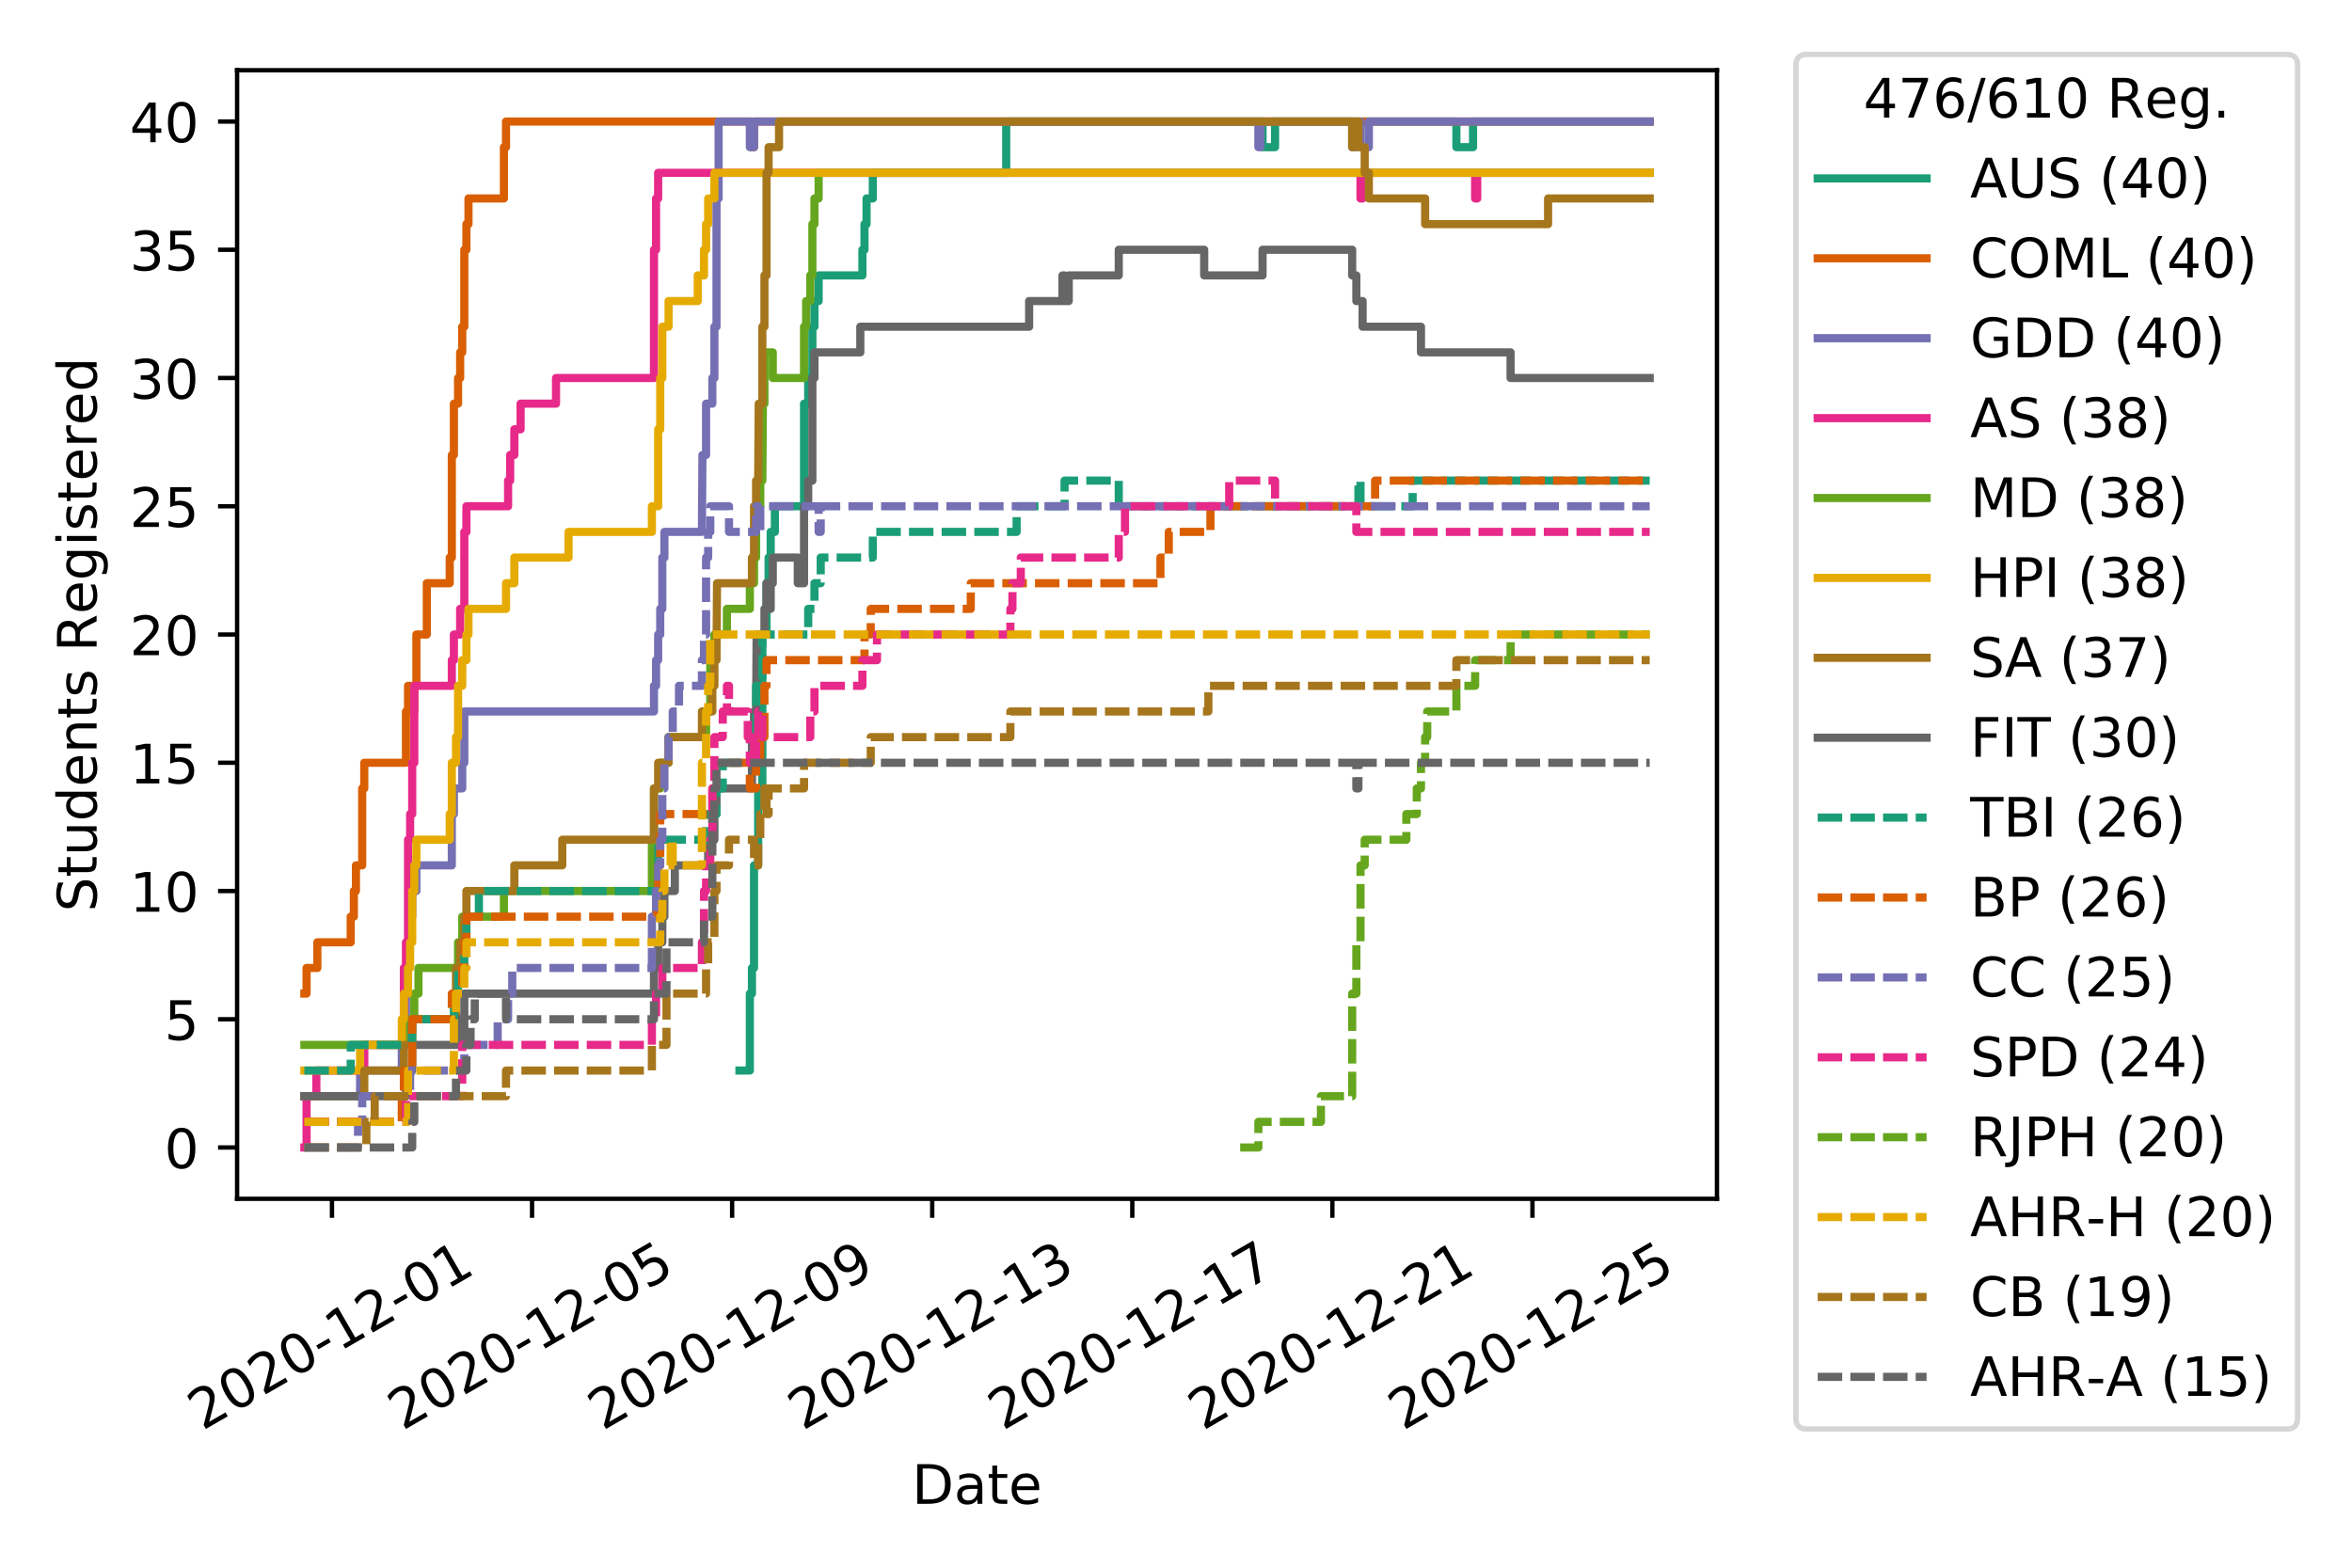 <?xml version="1.0" encoding="utf-8" standalone="no"?>
<!DOCTYPE svg PUBLIC "-//W3C//DTD SVG 1.1//EN"
  "http://www.w3.org/Graphics/SVG/1.1/DTD/svg11.dtd">
<!-- Created with matplotlib (https://matplotlib.org/) -->
<svg height="288pt" version="1.1" viewBox="0 0 432 288" width="432pt" xmlns="http://www.w3.org/2000/svg" xmlns:xlink="http://www.w3.org/1999/xlink">
 <defs>
  <style type="text/css">
*{stroke-linecap:butt;stroke-linejoin:round;}
  </style>
 </defs>
 <g id="figure_1">
  <g id="patch_1">
   <path d="M 0 288 
L 432 288 
L 432 0 
L 0 0 
z
" style="fill:#ffffff;"/>
  </g>
  <g id="axes_1">
   <g id="patch_2">
    <path d="M 43.55 220.231 
L 315.36 220.231 
L 315.36 12.9 
L 43.55 12.9 
z
" style="fill:#ffffff;"/>
   </g>
   <g id="matplotlib.axis_1">
    <g id="xtick_1">
     <g id="line2d_1">
      <defs>
       <path d="M 0 0 
L 0 3.5 
" id="m13d6ecb9c3" style="stroke:#000000;stroke-width:0.8;"/>
      </defs>
      <g>
       <use style="stroke:#000000;stroke-width:0.8;" x="60.974" xlink:href="#m13d6ecb9c3" y="220.231"/>
      </g>
     </g>
     <g id="text_1">
      <!-- 2020-12-01 -->
      <defs>
       <path d="M 19.188 8.297 
L 53.609 8.297 
L 53.609 0 
L 7.328 0 
L 7.328 8.297 
Q 12.938 14.109 22.625 23.891 
Q 32.328 33.688 34.812 36.531 
Q 39.547 41.844 41.422 45.531 
Q 43.312 49.219 43.312 52.781 
Q 43.312 58.594 39.234 62.25 
Q 35.156 65.922 28.609 65.922 
Q 23.969 65.922 18.812 64.312 
Q 13.672 62.703 7.812 59.422 
L 7.812 69.391 
Q 13.766 71.781 18.938 73 
Q 24.125 74.219 28.422 74.219 
Q 39.75 74.219 46.484 68.547 
Q 53.219 62.891 53.219 53.422 
Q 53.219 48.922 51.531 44.891 
Q 49.859 40.875 45.406 35.406 
Q 44.188 33.984 37.641 27.219 
Q 31.109 20.453 19.188 8.297 
z
" id="DejaVuSans-50"/>
       <path d="M 31.781 66.406 
Q 24.172 66.406 20.328 58.906 
Q 16.5 51.422 16.5 36.375 
Q 16.5 21.391 20.328 13.891 
Q 24.172 6.391 31.781 6.391 
Q 39.453 6.391 43.281 13.891 
Q 47.125 21.391 47.125 36.375 
Q 47.125 51.422 43.281 58.906 
Q 39.453 66.406 31.781 66.406 
z
M 31.781 74.219 
Q 44.047 74.219 50.516 64.516 
Q 56.984 54.828 56.984 36.375 
Q 56.984 17.969 50.516 8.266 
Q 44.047 -1.422 31.781 -1.422 
Q 19.531 -1.422 13.062 8.266 
Q 6.594 17.969 6.594 36.375 
Q 6.594 54.828 13.062 64.516 
Q 19.531 74.219 31.781 74.219 
z
" id="DejaVuSans-48"/>
       <path d="M 4.891 31.391 
L 31.203 31.391 
L 31.203 23.391 
L 4.891 23.391 
z
" id="DejaVuSans-45"/>
       <path d="M 12.406 8.297 
L 28.516 8.297 
L 28.516 63.922 
L 10.984 60.406 
L 10.984 69.391 
L 28.422 72.906 
L 38.281 72.906 
L 38.281 8.297 
L 54.391 8.297 
L 54.391 0 
L 12.406 0 
z
" id="DejaVuSans-49"/>
      </defs>
      <g transform="translate(37.189 262.869)rotate(-30)scale(0.1 -0.1)">
       <use xlink:href="#DejaVuSans-50"/>
       <use x="63.623" xlink:href="#DejaVuSans-48"/>
       <use x="127.246" xlink:href="#DejaVuSans-50"/>
       <use x="190.869" xlink:href="#DejaVuSans-48"/>
       <use x="254.492" xlink:href="#DejaVuSans-45"/>
       <use x="290.576" xlink:href="#DejaVuSans-49"/>
       <use x="354.199" xlink:href="#DejaVuSans-50"/>
       <use x="417.822" xlink:href="#DejaVuSans-45"/>
       <use x="453.906" xlink:href="#DejaVuSans-48"/>
       <use x="517.529" xlink:href="#DejaVuSans-49"/>
      </g>
     </g>
    </g>
    <g id="xtick_2">
     <g id="line2d_2">
      <g>
       <use style="stroke:#000000;stroke-width:0.8;" x="97.724" xlink:href="#m13d6ecb9c3" y="220.231"/>
      </g>
     </g>
     <g id="text_2">
      <!-- 2020-12-05 -->
      <defs>
       <path d="M 10.797 72.906 
L 49.516 72.906 
L 49.516 64.594 
L 19.828 64.594 
L 19.828 46.734 
Q 21.969 47.469 24.109 47.828 
Q 26.266 48.188 28.422 48.188 
Q 40.625 48.188 47.75 41.5 
Q 54.891 34.812 54.891 23.391 
Q 54.891 11.625 47.562 5.094 
Q 40.234 -1.422 26.906 -1.422 
Q 22.312 -1.422 17.547 -0.641 
Q 12.797 0.141 7.719 1.703 
L 7.719 11.625 
Q 12.109 9.234 16.797 8.062 
Q 21.484 6.891 26.703 6.891 
Q 35.156 6.891 40.078 11.328 
Q 45.016 15.766 45.016 23.391 
Q 45.016 31 40.078 35.438 
Q 35.156 39.891 26.703 39.891 
Q 22.75 39.891 18.812 39.016 
Q 14.891 38.141 10.797 36.281 
z
" id="DejaVuSans-53"/>
      </defs>
      <g transform="translate(73.939 262.869)rotate(-30)scale(0.1 -0.1)">
       <use xlink:href="#DejaVuSans-50"/>
       <use x="63.623" xlink:href="#DejaVuSans-48"/>
       <use x="127.246" xlink:href="#DejaVuSans-50"/>
       <use x="190.869" xlink:href="#DejaVuSans-48"/>
       <use x="254.492" xlink:href="#DejaVuSans-45"/>
       <use x="290.576" xlink:href="#DejaVuSans-49"/>
       <use x="354.199" xlink:href="#DejaVuSans-50"/>
       <use x="417.822" xlink:href="#DejaVuSans-45"/>
       <use x="453.906" xlink:href="#DejaVuSans-48"/>
       <use x="517.529" xlink:href="#DejaVuSans-53"/>
      </g>
     </g>
    </g>
    <g id="xtick_3">
     <g id="line2d_3">
      <g>
       <use style="stroke:#000000;stroke-width:0.8;" x="134.473" xlink:href="#m13d6ecb9c3" y="220.231"/>
      </g>
     </g>
     <g id="text_3">
      <!-- 2020-12-09 -->
      <defs>
       <path d="M 10.984 1.516 
L 10.984 10.5 
Q 14.703 8.734 18.5 7.812 
Q 22.312 6.891 25.984 6.891 
Q 35.75 6.891 40.891 13.453 
Q 46.047 20.016 46.781 33.406 
Q 43.953 29.203 39.594 26.953 
Q 35.25 24.703 29.984 24.703 
Q 19.047 24.703 12.672 31.312 
Q 6.297 37.938 6.297 49.422 
Q 6.297 60.641 12.938 67.422 
Q 19.578 74.219 30.609 74.219 
Q 43.266 74.219 49.922 64.516 
Q 56.594 54.828 56.594 36.375 
Q 56.594 19.141 48.406 8.859 
Q 40.234 -1.422 26.422 -1.422 
Q 22.703 -1.422 18.891 -0.688 
Q 15.094 0.047 10.984 1.516 
z
M 30.609 32.422 
Q 37.25 32.422 41.125 36.953 
Q 45.016 41.5 45.016 49.422 
Q 45.016 57.281 41.125 61.844 
Q 37.25 66.406 30.609 66.406 
Q 23.969 66.406 20.094 61.844 
Q 16.219 57.281 16.219 49.422 
Q 16.219 41.5 20.094 36.953 
Q 23.969 32.422 30.609 32.422 
z
" id="DejaVuSans-57"/>
      </defs>
      <g transform="translate(110.688 262.869)rotate(-30)scale(0.1 -0.1)">
       <use xlink:href="#DejaVuSans-50"/>
       <use x="63.623" xlink:href="#DejaVuSans-48"/>
       <use x="127.246" xlink:href="#DejaVuSans-50"/>
       <use x="190.869" xlink:href="#DejaVuSans-48"/>
       <use x="254.492" xlink:href="#DejaVuSans-45"/>
       <use x="290.576" xlink:href="#DejaVuSans-49"/>
       <use x="354.199" xlink:href="#DejaVuSans-50"/>
       <use x="417.822" xlink:href="#DejaVuSans-45"/>
       <use x="453.906" xlink:href="#DejaVuSans-48"/>
       <use x="517.529" xlink:href="#DejaVuSans-57"/>
      </g>
     </g>
    </g>
    <g id="xtick_4">
     <g id="line2d_4">
      <g>
       <use style="stroke:#000000;stroke-width:0.8;" x="171.223" xlink:href="#m13d6ecb9c3" y="220.231"/>
      </g>
     </g>
     <g id="text_4">
      <!-- 2020-12-13 -->
      <defs>
       <path d="M 40.578 39.312 
Q 47.656 37.797 51.625 33 
Q 55.609 28.219 55.609 21.188 
Q 55.609 10.406 48.188 4.484 
Q 40.766 -1.422 27.094 -1.422 
Q 22.516 -1.422 17.656 -0.516 
Q 12.797 0.391 7.625 2.203 
L 7.625 11.719 
Q 11.719 9.328 16.594 8.109 
Q 21.484 6.891 26.812 6.891 
Q 36.078 6.891 40.938 10.547 
Q 45.797 14.203 45.797 21.188 
Q 45.797 27.641 41.281 31.266 
Q 36.766 34.906 28.719 34.906 
L 20.219 34.906 
L 20.219 43.016 
L 29.109 43.016 
Q 36.375 43.016 40.234 45.922 
Q 44.094 48.828 44.094 54.297 
Q 44.094 59.906 40.109 62.906 
Q 36.141 65.922 28.719 65.922 
Q 24.656 65.922 20.016 65.031 
Q 15.375 64.156 9.812 62.312 
L 9.812 71.094 
Q 15.438 72.656 20.344 73.438 
Q 25.25 74.219 29.594 74.219 
Q 40.828 74.219 47.359 69.109 
Q 53.906 64.016 53.906 55.328 
Q 53.906 49.266 50.438 45.094 
Q 46.969 40.922 40.578 39.312 
z
" id="DejaVuSans-51"/>
      </defs>
      <g transform="translate(147.438 262.869)rotate(-30)scale(0.1 -0.1)">
       <use xlink:href="#DejaVuSans-50"/>
       <use x="63.623" xlink:href="#DejaVuSans-48"/>
       <use x="127.246" xlink:href="#DejaVuSans-50"/>
       <use x="190.869" xlink:href="#DejaVuSans-48"/>
       <use x="254.492" xlink:href="#DejaVuSans-45"/>
       <use x="290.576" xlink:href="#DejaVuSans-49"/>
       <use x="354.199" xlink:href="#DejaVuSans-50"/>
       <use x="417.822" xlink:href="#DejaVuSans-45"/>
       <use x="453.906" xlink:href="#DejaVuSans-49"/>
       <use x="517.529" xlink:href="#DejaVuSans-51"/>
      </g>
     </g>
    </g>
    <g id="xtick_5">
     <g id="line2d_5">
      <g>
       <use style="stroke:#000000;stroke-width:0.8;" x="207.972" xlink:href="#m13d6ecb9c3" y="220.231"/>
      </g>
     </g>
     <g id="text_5">
      <!-- 2020-12-17 -->
      <defs>
       <path d="M 8.203 72.906 
L 55.078 72.906 
L 55.078 68.703 
L 28.609 0 
L 18.312 0 
L 43.219 64.594 
L 8.203 64.594 
z
" id="DejaVuSans-55"/>
      </defs>
      <g transform="translate(184.187 262.869)rotate(-30)scale(0.1 -0.1)">
       <use xlink:href="#DejaVuSans-50"/>
       <use x="63.623" xlink:href="#DejaVuSans-48"/>
       <use x="127.246" xlink:href="#DejaVuSans-50"/>
       <use x="190.869" xlink:href="#DejaVuSans-48"/>
       <use x="254.492" xlink:href="#DejaVuSans-45"/>
       <use x="290.576" xlink:href="#DejaVuSans-49"/>
       <use x="354.199" xlink:href="#DejaVuSans-50"/>
       <use x="417.822" xlink:href="#DejaVuSans-45"/>
       <use x="453.906" xlink:href="#DejaVuSans-49"/>
       <use x="517.529" xlink:href="#DejaVuSans-55"/>
      </g>
     </g>
    </g>
    <g id="xtick_6">
     <g id="line2d_6">
      <g>
       <use style="stroke:#000000;stroke-width:0.8;" x="244.722" xlink:href="#m13d6ecb9c3" y="220.231"/>
      </g>
     </g>
     <g id="text_6">
      <!-- 2020-12-21 -->
      <g transform="translate(220.937 262.869)rotate(-30)scale(0.1 -0.1)">
       <use xlink:href="#DejaVuSans-50"/>
       <use x="63.623" xlink:href="#DejaVuSans-48"/>
       <use x="127.246" xlink:href="#DejaVuSans-50"/>
       <use x="190.869" xlink:href="#DejaVuSans-48"/>
       <use x="254.492" xlink:href="#DejaVuSans-45"/>
       <use x="290.576" xlink:href="#DejaVuSans-49"/>
       <use x="354.199" xlink:href="#DejaVuSans-50"/>
       <use x="417.822" xlink:href="#DejaVuSans-45"/>
       <use x="453.906" xlink:href="#DejaVuSans-50"/>
       <use x="517.529" xlink:href="#DejaVuSans-49"/>
      </g>
     </g>
    </g>
    <g id="xtick_7">
     <g id="line2d_7">
      <g>
       <use style="stroke:#000000;stroke-width:0.8;" x="281.471" xlink:href="#m13d6ecb9c3" y="220.231"/>
      </g>
     </g>
     <g id="text_7">
      <!-- 2020-12-25 -->
      <g transform="translate(257.686 262.869)rotate(-30)scale(0.1 -0.1)">
       <use xlink:href="#DejaVuSans-50"/>
       <use x="63.623" xlink:href="#DejaVuSans-48"/>
       <use x="127.246" xlink:href="#DejaVuSans-50"/>
       <use x="190.869" xlink:href="#DejaVuSans-48"/>
       <use x="254.492" xlink:href="#DejaVuSans-45"/>
       <use x="290.576" xlink:href="#DejaVuSans-49"/>
       <use x="354.199" xlink:href="#DejaVuSans-50"/>
       <use x="417.822" xlink:href="#DejaVuSans-45"/>
       <use x="453.906" xlink:href="#DejaVuSans-50"/>
       <use x="517.529" xlink:href="#DejaVuSans-53"/>
      </g>
     </g>
    </g>
    <g id="text_8">
     <!-- Date -->
     <defs>
      <path d="M 19.672 64.797 
L 19.672 8.109 
L 31.594 8.109 
Q 46.688 8.109 53.688 14.938 
Q 60.688 21.781 60.688 36.531 
Q 60.688 51.172 53.688 57.984 
Q 46.688 64.797 31.594 64.797 
z
M 9.812 72.906 
L 30.078 72.906 
Q 51.266 72.906 61.172 64.094 
Q 71.094 55.281 71.094 36.531 
Q 71.094 17.672 61.125 8.828 
Q 51.172 0 30.078 0 
L 9.812 0 
z
" id="DejaVuSans-68"/>
      <path d="M 34.281 27.484 
Q 23.391 27.484 19.188 25 
Q 14.984 22.516 14.984 16.5 
Q 14.984 11.719 18.141 8.906 
Q 21.297 6.109 26.703 6.109 
Q 34.188 6.109 38.703 11.406 
Q 43.219 16.703 43.219 25.484 
L 43.219 27.484 
z
M 52.203 31.203 
L 52.203 0 
L 43.219 0 
L 43.219 8.297 
Q 40.141 3.328 35.547 0.953 
Q 30.953 -1.422 24.312 -1.422 
Q 15.922 -1.422 10.953 3.297 
Q 6 8.016 6 15.922 
Q 6 25.141 12.172 29.828 
Q 18.359 34.516 30.609 34.516 
L 43.219 34.516 
L 43.219 35.406 
Q 43.219 41.609 39.141 45 
Q 35.062 48.391 27.688 48.391 
Q 23 48.391 18.547 47.266 
Q 14.109 46.141 10.016 43.891 
L 10.016 52.203 
Q 14.938 54.109 19.578 55.047 
Q 24.219 56 28.609 56 
Q 40.484 56 46.344 49.844 
Q 52.203 43.703 52.203 31.203 
z
" id="DejaVuSans-97"/>
      <path d="M 18.312 70.219 
L 18.312 54.688 
L 36.812 54.688 
L 36.812 47.703 
L 18.312 47.703 
L 18.312 18.016 
Q 18.312 11.328 20.141 9.422 
Q 21.969 7.516 27.594 7.516 
L 36.812 7.516 
L 36.812 0 
L 27.594 0 
Q 17.188 0 13.234 3.875 
Q 9.281 7.766 9.281 18.016 
L 9.281 47.703 
L 2.688 47.703 
L 2.688 54.688 
L 9.281 54.688 
L 9.281 70.219 
z
" id="DejaVuSans-116"/>
      <path d="M 56.203 29.594 
L 56.203 25.203 
L 14.891 25.203 
Q 15.484 15.922 20.484 11.062 
Q 25.484 6.203 34.422 6.203 
Q 39.594 6.203 44.453 7.469 
Q 49.312 8.734 54.109 11.281 
L 54.109 2.781 
Q 49.266 0.734 44.188 -0.344 
Q 39.109 -1.422 33.891 -1.422 
Q 20.797 -1.422 13.156 6.188 
Q 5.516 13.812 5.516 26.812 
Q 5.516 40.234 12.766 48.109 
Q 20.016 56 32.328 56 
Q 43.359 56 49.781 48.891 
Q 56.203 41.797 56.203 29.594 
z
M 47.219 32.234 
Q 47.125 39.594 43.094 43.984 
Q 39.062 48.391 32.422 48.391 
Q 24.906 48.391 20.391 44.141 
Q 15.875 39.891 15.188 32.172 
z
" id="DejaVuSans-101"/>
     </defs>
     <g transform="translate(167.504 276.269)scale(0.1 -0.1)">
      <use xlink:href="#DejaVuSans-68"/>
      <use x="77.002" xlink:href="#DejaVuSans-97"/>
      <use x="138.281" xlink:href="#DejaVuSans-116"/>
      <use x="177.49" xlink:href="#DejaVuSans-101"/>
     </g>
    </g>
   </g>
   <g id="matplotlib.axis_2">
    <g id="ytick_1">
     <g id="line2d_8">
      <defs>
       <path d="M 0 0 
L -3.5 0 
" id="m5f8426052d" style="stroke:#000000;stroke-width:0.8;"/>
      </defs>
      <g>
       <use style="stroke:#000000;stroke-width:0.8;" x="43.55" xlink:href="#m5f8426052d" y="210.807"/>
      </g>
     </g>
     <g id="text_9">
      <!-- 0 -->
      <g transform="translate(30.188 214.606)scale(0.1 -0.1)">
       <use xlink:href="#DejaVuSans-48"/>
      </g>
     </g>
    </g>
    <g id="ytick_2">
     <g id="line2d_9">
      <g>
       <use style="stroke:#000000;stroke-width:0.8;" x="43.55" xlink:href="#m5f8426052d" y="187.246"/>
      </g>
     </g>
     <g id="text_10">
      <!-- 5 -->
      <g transform="translate(30.188 191.046)scale(0.1 -0.1)">
       <use xlink:href="#DejaVuSans-53"/>
      </g>
     </g>
    </g>
    <g id="ytick_3">
     <g id="line2d_10">
      <g>
       <use style="stroke:#000000;stroke-width:0.8;" x="43.55" xlink:href="#m5f8426052d" y="163.686"/>
      </g>
     </g>
     <g id="text_11">
      <!-- 10 -->
      <g transform="translate(23.825 167.485)scale(0.1 -0.1)">
       <use xlink:href="#DejaVuSans-49"/>
       <use x="63.623" xlink:href="#DejaVuSans-48"/>
      </g>
     </g>
    </g>
    <g id="ytick_4">
     <g id="line2d_11">
      <g>
       <use style="stroke:#000000;stroke-width:0.8;" x="43.55" xlink:href="#m5f8426052d" y="140.126"/>
      </g>
     </g>
     <g id="text_12">
      <!-- 15 -->
      <g transform="translate(23.825 143.925)scale(0.1 -0.1)">
       <use xlink:href="#DejaVuSans-49"/>
       <use x="63.623" xlink:href="#DejaVuSans-53"/>
      </g>
     </g>
    </g>
    <g id="ytick_5">
     <g id="line2d_12">
      <g>
       <use style="stroke:#000000;stroke-width:0.8;" x="43.55" xlink:href="#m5f8426052d" y="116.565"/>
      </g>
     </g>
     <g id="text_13">
      <!-- 20 -->
      <g transform="translate(23.825 120.365)scale(0.1 -0.1)">
       <use xlink:href="#DejaVuSans-50"/>
       <use x="63.623" xlink:href="#DejaVuSans-48"/>
      </g>
     </g>
    </g>
    <g id="ytick_6">
     <g id="line2d_13">
      <g>
       <use style="stroke:#000000;stroke-width:0.8;" x="43.55" xlink:href="#m5f8426052d" y="93.005"/>
      </g>
     </g>
     <g id="text_14">
      <!-- 25 -->
      <g transform="translate(23.825 96.804)scale(0.1 -0.1)">
       <use xlink:href="#DejaVuSans-50"/>
       <use x="63.623" xlink:href="#DejaVuSans-53"/>
      </g>
     </g>
    </g>
    <g id="ytick_7">
     <g id="line2d_14">
      <g>
       <use style="stroke:#000000;stroke-width:0.8;" x="43.55" xlink:href="#m5f8426052d" y="69.445"/>
      </g>
     </g>
     <g id="text_15">
      <!-- 30 -->
      <g transform="translate(23.825 73.244)scale(0.1 -0.1)">
       <use xlink:href="#DejaVuSans-51"/>
       <use x="63.623" xlink:href="#DejaVuSans-48"/>
      </g>
     </g>
    </g>
    <g id="ytick_8">
     <g id="line2d_15">
      <g>
       <use style="stroke:#000000;stroke-width:0.8;" x="43.55" xlink:href="#m5f8426052d" y="45.884"/>
      </g>
     </g>
     <g id="text_16">
      <!-- 35 -->
      <g transform="translate(23.825 49.684)scale(0.1 -0.1)">
       <use xlink:href="#DejaVuSans-51"/>
       <use x="63.623" xlink:href="#DejaVuSans-53"/>
      </g>
     </g>
    </g>
    <g id="ytick_9">
     <g id="line2d_16">
      <g>
       <use style="stroke:#000000;stroke-width:0.8;" x="43.55" xlink:href="#m5f8426052d" y="22.324"/>
      </g>
     </g>
     <g id="text_17">
      <!-- 40 -->
      <defs>
       <path d="M 37.797 64.312 
L 12.891 25.391 
L 37.797 25.391 
z
M 35.203 72.906 
L 47.609 72.906 
L 47.609 25.391 
L 58.016 25.391 
L 58.016 17.188 
L 47.609 17.188 
L 47.609 0 
L 37.797 0 
L 37.797 17.188 
L 4.891 17.188 
L 4.891 26.703 
z
" id="DejaVuSans-52"/>
      </defs>
      <g transform="translate(23.825 26.123)scale(0.1 -0.1)">
       <use xlink:href="#DejaVuSans-52"/>
       <use x="63.623" xlink:href="#DejaVuSans-48"/>
      </g>
     </g>
    </g>
    <g id="text_18">
     <!-- Students Registered -->
     <defs>
      <path d="M 53.516 70.516 
L 53.516 60.891 
Q 47.906 63.578 42.922 64.891 
Q 37.938 66.219 33.297 66.219 
Q 25.25 66.219 20.875 63.094 
Q 16.5 59.969 16.5 54.203 
Q 16.5 49.359 19.406 46.891 
Q 22.312 44.438 30.422 42.922 
L 36.375 41.703 
Q 47.406 39.594 52.656 34.297 
Q 57.906 29 57.906 20.125 
Q 57.906 9.516 50.797 4.047 
Q 43.703 -1.422 29.984 -1.422 
Q 24.812 -1.422 18.969 -0.25 
Q 13.141 0.922 6.891 3.219 
L 6.891 13.375 
Q 12.891 10.016 18.656 8.297 
Q 24.422 6.594 29.984 6.594 
Q 38.422 6.594 43.016 9.906 
Q 47.609 13.234 47.609 19.391 
Q 47.609 24.75 44.312 27.781 
Q 41.016 30.812 33.5 32.328 
L 27.484 33.5 
Q 16.453 35.688 11.516 40.375 
Q 6.594 45.062 6.594 53.422 
Q 6.594 63.094 13.406 68.656 
Q 20.219 74.219 32.172 74.219 
Q 37.312 74.219 42.625 73.281 
Q 47.953 72.359 53.516 70.516 
z
" id="DejaVuSans-83"/>
      <path d="M 8.5 21.578 
L 8.5 54.688 
L 17.484 54.688 
L 17.484 21.922 
Q 17.484 14.156 20.5 10.266 
Q 23.531 6.391 29.594 6.391 
Q 36.859 6.391 41.078 11.031 
Q 45.312 15.672 45.312 23.688 
L 45.312 54.688 
L 54.297 54.688 
L 54.297 0 
L 45.312 0 
L 45.312 8.406 
Q 42.047 3.422 37.719 1 
Q 33.406 -1.422 27.688 -1.422 
Q 18.266 -1.422 13.375 4.438 
Q 8.5 10.297 8.5 21.578 
z
M 31.109 56 
z
" id="DejaVuSans-117"/>
      <path d="M 45.406 46.391 
L 45.406 75.984 
L 54.391 75.984 
L 54.391 0 
L 45.406 0 
L 45.406 8.203 
Q 42.578 3.328 38.25 0.953 
Q 33.938 -1.422 27.875 -1.422 
Q 17.969 -1.422 11.734 6.484 
Q 5.516 14.406 5.516 27.297 
Q 5.516 40.188 11.734 48.094 
Q 17.969 56 27.875 56 
Q 33.938 56 38.25 53.625 
Q 42.578 51.266 45.406 46.391 
z
M 14.797 27.297 
Q 14.797 17.391 18.875 11.75 
Q 22.953 6.109 30.078 6.109 
Q 37.203 6.109 41.297 11.75 
Q 45.406 17.391 45.406 27.297 
Q 45.406 37.203 41.297 42.844 
Q 37.203 48.484 30.078 48.484 
Q 22.953 48.484 18.875 42.844 
Q 14.797 37.203 14.797 27.297 
z
" id="DejaVuSans-100"/>
      <path d="M 54.891 33.016 
L 54.891 0 
L 45.906 0 
L 45.906 32.719 
Q 45.906 40.484 42.875 44.328 
Q 39.844 48.188 33.797 48.188 
Q 26.516 48.188 22.312 43.547 
Q 18.109 38.922 18.109 30.906 
L 18.109 0 
L 9.078 0 
L 9.078 54.688 
L 18.109 54.688 
L 18.109 46.188 
Q 21.344 51.125 25.703 53.562 
Q 30.078 56 35.797 56 
Q 45.219 56 50.047 50.172 
Q 54.891 44.344 54.891 33.016 
z
" id="DejaVuSans-110"/>
      <path d="M 44.281 53.078 
L 44.281 44.578 
Q 40.484 46.531 36.375 47.5 
Q 32.281 48.484 27.875 48.484 
Q 21.188 48.484 17.844 46.438 
Q 14.5 44.391 14.5 40.281 
Q 14.5 37.156 16.891 35.375 
Q 19.281 33.594 26.516 31.984 
L 29.594 31.297 
Q 39.156 29.25 43.188 25.516 
Q 47.219 21.781 47.219 15.094 
Q 47.219 7.469 41.188 3.016 
Q 35.156 -1.422 24.609 -1.422 
Q 20.219 -1.422 15.453 -0.562 
Q 10.688 0.297 5.422 2 
L 5.422 11.281 
Q 10.406 8.688 15.234 7.391 
Q 20.062 6.109 24.812 6.109 
Q 31.156 6.109 34.562 8.281 
Q 37.984 10.453 37.984 14.406 
Q 37.984 18.062 35.516 20.016 
Q 33.062 21.969 24.703 23.781 
L 21.578 24.516 
Q 13.234 26.266 9.516 29.906 
Q 5.812 33.547 5.812 39.891 
Q 5.812 47.609 11.281 51.797 
Q 16.75 56 26.812 56 
Q 31.781 56 36.172 55.266 
Q 40.578 54.547 44.281 53.078 
z
" id="DejaVuSans-115"/>
      <path id="DejaVuSans-32"/>
      <path d="M 44.391 34.188 
Q 47.562 33.109 50.562 29.594 
Q 53.562 26.078 56.594 19.922 
L 66.609 0 
L 56 0 
L 46.688 18.703 
Q 43.062 26.031 39.672 28.422 
Q 36.281 30.812 30.422 30.812 
L 19.672 30.812 
L 19.672 0 
L 9.812 0 
L 9.812 72.906 
L 32.078 72.906 
Q 44.578 72.906 50.734 67.672 
Q 56.891 62.453 56.891 51.906 
Q 56.891 45.016 53.688 40.469 
Q 50.484 35.938 44.391 34.188 
z
M 19.672 64.797 
L 19.672 38.922 
L 32.078 38.922 
Q 39.203 38.922 42.844 42.219 
Q 46.484 45.516 46.484 51.906 
Q 46.484 58.297 42.844 61.547 
Q 39.203 64.797 32.078 64.797 
z
" id="DejaVuSans-82"/>
      <path d="M 45.406 27.984 
Q 45.406 37.75 41.375 43.109 
Q 37.359 48.484 30.078 48.484 
Q 22.859 48.484 18.828 43.109 
Q 14.797 37.75 14.797 27.984 
Q 14.797 18.266 18.828 12.891 
Q 22.859 7.516 30.078 7.516 
Q 37.359 7.516 41.375 12.891 
Q 45.406 18.266 45.406 27.984 
z
M 54.391 6.781 
Q 54.391 -7.172 48.188 -13.984 
Q 42 -20.797 29.203 -20.797 
Q 24.469 -20.797 20.266 -20.094 
Q 16.062 -19.391 12.109 -17.922 
L 12.109 -9.188 
Q 16.062 -11.328 19.922 -12.344 
Q 23.781 -13.375 27.781 -13.375 
Q 36.625 -13.375 41.016 -8.766 
Q 45.406 -4.156 45.406 5.172 
L 45.406 9.625 
Q 42.625 4.781 38.281 2.391 
Q 33.938 0 27.875 0 
Q 17.828 0 11.672 7.656 
Q 5.516 15.328 5.516 27.984 
Q 5.516 40.672 11.672 48.328 
Q 17.828 56 27.875 56 
Q 33.938 56 38.281 53.609 
Q 42.625 51.219 45.406 46.391 
L 45.406 54.688 
L 54.391 54.688 
z
" id="DejaVuSans-103"/>
      <path d="M 9.422 54.688 
L 18.406 54.688 
L 18.406 0 
L 9.422 0 
z
M 9.422 75.984 
L 18.406 75.984 
L 18.406 64.594 
L 9.422 64.594 
z
" id="DejaVuSans-105"/>
      <path d="M 41.109 46.297 
Q 39.594 47.172 37.812 47.578 
Q 36.031 48 33.891 48 
Q 26.266 48 22.188 43.047 
Q 18.109 38.094 18.109 28.812 
L 18.109 0 
L 9.078 0 
L 9.078 54.688 
L 18.109 54.688 
L 18.109 46.188 
Q 20.953 51.172 25.484 53.578 
Q 30.031 56 36.531 56 
Q 37.453 56 38.578 55.875 
Q 39.703 55.766 41.062 55.516 
z
" id="DejaVuSans-114"/>
     </defs>
     <g transform="translate(17.745 167.499)rotate(-90)scale(0.1 -0.1)">
      <use xlink:href="#DejaVuSans-83"/>
      <use x="63.477" xlink:href="#DejaVuSans-116"/>
      <use x="102.686" xlink:href="#DejaVuSans-117"/>
      <use x="166.064" xlink:href="#DejaVuSans-100"/>
      <use x="229.541" xlink:href="#DejaVuSans-101"/>
      <use x="291.064" xlink:href="#DejaVuSans-110"/>
      <use x="354.443" xlink:href="#DejaVuSans-116"/>
      <use x="393.652" xlink:href="#DejaVuSans-115"/>
      <use x="445.752" xlink:href="#DejaVuSans-32"/>
      <use x="477.539" xlink:href="#DejaVuSans-82"/>
      <use x="546.959" xlink:href="#DejaVuSans-101"/>
      <use x="608.482" xlink:href="#DejaVuSans-103"/>
      <use x="671.959" xlink:href="#DejaVuSans-105"/>
      <use x="699.742" xlink:href="#DejaVuSans-115"/>
      <use x="751.842" xlink:href="#DejaVuSans-116"/>
      <use x="791.051" xlink:href="#DejaVuSans-101"/>
      <use x="852.574" xlink:href="#DejaVuSans-114"/>
      <use x="893.656" xlink:href="#DejaVuSans-101"/>
      <use x="955.18" xlink:href="#DejaVuSans-100"/>
     </g>
    </g>
   </g>
   <g id="line2d_17">
    <path clip-path="url(#p1c82b203ef)" d="M 135.814 196.67 
L 137.728 196.67 
L 137.728 182.534 
L 137.824 182.534 
L 138.111 182.534 
L 138.111 177.822 
L 138.207 177.822 
L 138.494 177.822 
L 138.494 158.974 
L 138.589 158.974 
L 139.259 158.974 
L 139.259 144.838 
L 139.355 144.838 
L 140.025 144.838 
L 140.025 116.565 
L 140.121 116.565 
L 140.79 116.565 
L 140.79 107.141 
L 140.886 107.141 
L 141.173 107.141 
L 141.173 102.429 
L 141.269 102.429 
L 141.556 102.429 
L 141.556 97.717 
L 141.652 97.717 
L 142.322 97.717 
L 142.322 93.005 
L 142.417 93.005 
L 147.681 93.005 
L 147.681 74.157 
L 147.777 74.157 
L 148.447 74.157 
L 148.447 69.445 
L 148.542 69.445 
L 149.212 69.445 
L 149.212 60.021 
L 149.308 60.021 
L 149.595 60.021 
L 149.595 55.309 
L 149.691 55.309 
L 150.361 55.309 
L 150.361 50.597 
L 150.456 50.597 
L 158.4 50.597 
L 158.4 45.884 
L 158.495 45.884 
L 158.782 45.884 
L 158.782 41.172 
L 158.878 41.172 
L 159.165 41.172 
L 159.165 36.46 
L 159.261 36.46 
L 160.314 36.46 
L 160.314 31.748 
L 160.409 31.748 
L 184.813 31.748 
L 184.813 22.324 
L 184.909 22.324 
L 231.899 22.324 
L 231.899 27.036 
L 231.994 27.036 
L 234.195 27.036 
L 234.195 22.324 
L 234.291 22.324 
L 267.5 22.324 
L 267.5 27.036 
L 267.595 27.036 
L 270.562 27.036 
L 270.562 22.324 
L 270.658 22.324 
L 303.005 22.324 
L 303.005 22.324 
" style="fill:none;stroke:#1b9e77;stroke-linecap:square;stroke-width:1.5;"/>
   </g>
   <g id="line2d_18">
    <path clip-path="url(#p1c82b203ef)" d="M 55.905 182.534 
L 56.308 182.534 
L 56.308 177.822 
L 56.413 177.822 
L 58.289 177.822 
L 58.289 173.11 
L 64.414 173.11 
L 64.414 168.398 
L 64.995 168.398 
L 64.995 163.686 
L 65.09 163.686 
L 65.378 163.686 
L 65.378 158.974 
L 65.473 158.974 
L 66.526 158.974 
L 66.526 144.838 
L 66.622 144.838 
L 66.909 144.838 
L 66.909 140.126 
L 67.004 140.126 
L 74.565 140.126 
L 74.565 130.702 
L 74.661 130.702 
L 74.948 130.702 
L 74.948 125.99 
L 75.043 125.99 
L 75.33 125.99 
L 75.33 130.702 
L 75.426 130.702 
L 76.096 130.702 
L 76.096 125.99 
L 76.192 125.99 
L 76.479 125.99 
L 76.479 116.565 
L 76.575 116.565 
L 78.393 116.565 
L 78.393 107.141 
L 78.489 107.141 
L 82.604 107.141 
L 82.604 102.429 
L 82.7 102.429 
L 82.987 102.429 
L 82.987 83.581 
L 83.082 83.581 
L 83.369 83.581 
L 83.369 74.157 
L 83.465 74.157 
L 84.135 74.157 
L 84.135 69.445 
L 84.231 69.445 
L 84.518 69.445 
L 84.518 64.733 
L 84.614 64.733 
L 84.901 64.733 
L 84.901 60.021 
L 84.996 60.021 
L 85.283 60.021 
L 85.283 45.884 
L 85.379 45.884 
L 85.666 45.884 
L 85.666 41.172 
L 85.762 41.172 
L 86.049 41.172 
L 86.049 36.46 
L 86.145 36.46 
L 92.557 36.46 
L 92.557 27.036 
L 92.652 27.036 
L 92.94 27.036 
L 92.94 22.324 
L 93.035 22.324 
L 138.111 22.324 
L 138.111 27.036 
L 138.207 27.036 
L 138.494 27.036 
L 138.494 22.324 
L 138.589 22.324 
L 303.005 22.324 
L 303.005 22.324 
" style="fill:none;stroke:#d95f02;stroke-linecap:square;stroke-width:1.5;"/>
   </g>
   <g id="line2d_19">
    <path clip-path="url(#p1c82b203ef)" d="M 55.905 201.383 
L 66.143 201.383 
L 66.143 196.67 
L 66.239 196.67 
L 73.799 196.67 
L 73.799 191.958 
L 73.895 191.958 
L 74.182 191.958 
L 74.182 187.246 
L 74.278 187.246 
L 74.565 187.246 
L 74.565 177.822 
L 74.661 177.822 
L 74.948 177.822 
L 74.948 173.11 
L 75.043 173.11 
L 75.33 173.11 
L 75.33 168.398 
L 75.426 168.398 
L 75.713 168.398 
L 75.713 163.686 
L 75.809 163.686 
L 76.479 163.686 
L 76.479 158.974 
L 76.575 158.974 
L 82.987 158.974 
L 82.987 149.55 
L 83.082 149.55 
L 83.369 149.55 
L 83.369 144.838 
L 83.465 144.838 
L 84.901 144.838 
L 84.901 140.126 
L 84.996 140.126 
L 85.283 140.126 
L 85.283 130.702 
L 85.379 130.702 
L 120.119 130.702 
L 120.119 125.99 
L 120.215 125.99 
L 120.502 125.99 
L 120.502 121.277 
L 120.597 121.277 
L 120.885 121.277 
L 120.885 116.565 
L 120.98 116.565 
L 121.267 116.565 
L 121.267 111.853 
L 121.363 111.853 
L 121.65 111.853 
L 121.65 102.429 
L 121.746 102.429 
L 122.033 102.429 
L 122.033 97.717 
L 122.129 97.717 
L 128.923 97.717 
L 129.019 83.581 
L 129.019 83.581 
L 129.689 83.581 
L 129.689 74.157 
L 129.785 74.157 
L 130.838 74.157 
L 130.838 69.445 
L 130.933 69.445 
L 131.22 69.445 
L 131.22 60.021 
L 131.316 60.021 
L 131.603 60.021 
L 131.603 36.46 
L 131.699 36.46 
L 131.986 36.46 
L 131.986 22.324 
L 132.082 22.324 
L 137.728 22.324 
L 137.728 27.036 
L 137.824 27.036 
L 138.494 27.036 
L 138.494 22.324 
L 138.589 22.324 
L 231.133 22.324 
L 231.133 27.036 
L 231.229 27.036 
L 231.516 27.036 
L 231.516 22.324 
L 231.612 22.324 
L 248.359 22.324 
L 248.359 27.036 
L 248.455 27.036 
L 249.125 27.036 
L 249.125 22.324 
L 249.221 22.324 
L 249.89 22.324 
L 249.89 27.036 
L 249.986 27.036 
L 251.422 27.036 
L 251.422 22.324 
L 251.517 22.324 
L 303.005 22.324 
L 303.005 22.324 
" style="fill:none;stroke:#7570b3;stroke-linecap:square;stroke-width:1.5;"/>
   </g>
   <g id="line2d_20">
    <path clip-path="url(#p1c82b203ef)" d="M 55.905 210.807 
L 56.308 210.807 
L 56.308 201.383 
L 56.413 201.383 
L 58.104 201.383 
L 58.104 196.67 
L 58.213 196.67 
L 66.909 196.67 
L 66.909 191.958 
L 67.004 191.958 
L 74.182 191.958 
L 74.182 177.822 
L 74.278 177.822 
L 74.565 177.822 
L 74.565 173.11 
L 74.661 173.11 
L 74.948 173.11 
L 74.948 154.262 
L 75.043 154.262 
L 75.33 154.262 
L 75.33 149.55 
L 75.426 149.55 
L 75.713 149.55 
L 75.713 140.126 
L 75.809 140.126 
L 76.096 140.126 
L 76.096 125.99 
L 76.192 125.99 
L 82.987 125.99 
L 82.987 121.277 
L 83.082 121.277 
L 83.369 121.277 
L 83.369 116.565 
L 83.465 116.565 
L 84.518 116.565 
L 84.518 111.853 
L 84.614 111.853 
L 85.283 111.853 
L 85.283 97.717 
L 85.379 97.717 
L 85.666 97.717 
L 85.666 93.005 
L 85.762 93.005 
L 93.322 93.005 
L 93.322 88.293 
L 93.418 88.293 
L 93.705 88.293 
L 93.705 83.581 
L 93.801 83.581 
L 94.471 83.581 
L 94.471 78.869 
L 94.567 78.869 
L 95.619 78.869 
L 95.619 74.157 
L 95.715 74.157 
L 102.127 74.157 
L 102.127 69.445 
L 102.223 69.445 
L 120.119 69.445 
L 120.119 45.884 
L 120.215 45.884 
L 120.502 45.884 
L 120.502 36.46 
L 120.597 36.46 
L 120.885 36.46 
L 120.885 31.748 
L 120.98 31.748 
L 249.89 31.748 
L 249.89 36.46 
L 249.986 36.46 
L 250.273 36.46 
L 250.273 31.748 
L 250.369 31.748 
L 270.945 31.748 
L 270.945 36.46 
L 271.041 36.46 
L 271.328 36.46 
L 271.328 31.748 
L 271.423 31.748 
L 303.005 31.748 
L 303.005 31.748 
" style="fill:none;stroke:#e7298a;stroke-linecap:square;stroke-width:1.5;"/>
   </g>
   <g id="line2d_21">
    <path clip-path="url(#p1c82b203ef)" d="M 55.905 191.958 
L 74.182 191.958 
L 74.182 187.246 
L 74.278 187.246 
L 76.096 187.246 
L 76.096 182.534 
L 76.192 182.534 
L 76.862 182.534 
L 76.862 177.822 
L 76.957 177.822 
L 84.135 177.822 
L 84.135 173.11 
L 84.231 173.11 
L 84.901 173.11 
L 84.901 168.398 
L 84.996 168.398 
L 92.557 168.398 
L 92.557 163.686 
L 92.652 163.686 
L 119.736 163.686 
L 119.736 154.262 
L 119.832 154.262 
L 120.119 154.262 
L 120.119 144.838 
L 120.215 144.838 
L 121.267 144.838 
L 121.267 140.126 
L 121.363 140.126 
L 122.799 140.126 
L 122.799 135.414 
L 122.894 135.414 
L 129.689 135.414 
L 129.689 130.702 
L 129.785 130.702 
L 130.455 130.702 
L 130.455 121.277 
L 130.55 121.277 
L 131.22 121.277 
L 131.22 116.565 
L 131.316 116.565 
L 133.517 116.565 
L 133.517 111.853 
L 133.613 111.853 
L 137.728 111.853 
L 137.728 107.141 
L 137.824 107.141 
L 138.494 107.141 
L 138.494 102.429 
L 138.589 102.429 
L 138.876 102.429 
L 138.876 93.005 
L 138.972 93.005 
L 139.642 93.005 
L 139.642 88.293 
L 139.738 88.293 
L 140.025 88.293 
L 140.121 74.157 
L 140.121 74.157 
L 140.408 74.157 
L 140.408 64.733 
L 140.503 64.733 
L 141.939 64.733 
L 141.939 69.445 
L 142.035 69.445 
L 147.681 69.445 
L 147.681 60.021 
L 147.777 60.021 
L 148.064 60.021 
L 148.064 55.309 
L 148.16 55.309 
L 148.829 55.309 
L 148.829 50.597 
L 148.925 50.597 
L 149.212 50.597 
L 149.212 41.172 
L 149.308 41.172 
L 149.595 41.172 
L 149.595 36.46 
L 149.691 36.46 
L 150.361 36.46 
L 150.361 31.748 
L 150.456 31.748 
L 303.005 31.748 
L 303.005 31.748 
" style="fill:none;stroke:#66a61e;stroke-linecap:square;stroke-width:1.5;"/>
   </g>
   <g id="line2d_22">
    <path clip-path="url(#p1c82b203ef)" d="M 55.905 196.67 
L 66.143 196.67 
L 66.143 191.958 
L 66.239 191.958 
L 73.799 191.958 
L 73.799 187.246 
L 73.895 187.246 
L 74.182 187.246 
L 74.182 182.534 
L 74.278 182.534 
L 74.948 182.534 
L 74.948 177.822 
L 75.043 177.822 
L 75.33 177.822 
L 75.33 173.11 
L 75.426 173.11 
L 75.713 173.11 
L 75.713 163.686 
L 75.809 163.686 
L 76.096 163.686 
L 76.096 158.974 
L 76.192 158.974 
L 76.479 158.974 
L 76.479 154.262 
L 76.575 154.262 
L 82.604 154.262 
L 82.604 149.55 
L 82.7 149.55 
L 82.987 149.55 
L 82.987 140.126 
L 83.082 140.126 
L 83.752 140.126 
L 83.752 135.414 
L 83.848 135.414 
L 84.135 135.414 
L 84.135 125.99 
L 84.231 125.99 
L 84.901 125.99 
L 84.901 121.277 
L 84.996 121.277 
L 85.666 121.277 
L 85.666 116.565 
L 85.762 116.565 
L 86.049 116.565 
L 86.049 111.853 
L 86.145 111.853 
L 92.94 111.853 
L 92.94 107.141 
L 93.035 107.141 
L 94.471 107.141 
L 94.471 102.429 
L 94.567 102.429 
L 104.424 102.429 
L 104.424 97.717 
L 104.52 97.717 
L 119.736 97.717 
L 119.736 93.005 
L 119.832 93.005 
L 120.885 93.005 
L 120.885 78.869 
L 120.98 78.869 
L 121.267 78.869 
L 121.267 69.445 
L 121.363 69.445 
L 121.65 69.445 
L 121.65 60.021 
L 121.746 60.021 
L 122.799 60.021 
L 122.799 55.309 
L 122.894 55.309 
L 128.158 55.309 
L 128.158 50.597 
L 128.254 50.597 
L 129.306 50.597 
L 129.306 45.884 
L 129.402 45.884 
L 129.689 45.884 
L 129.689 41.172 
L 129.785 41.172 
L 130.072 41.172 
L 130.072 36.46 
L 130.168 36.46 
L 131.22 36.46 
L 131.22 31.748 
L 131.316 31.748 
L 303.005 31.748 
L 303.005 31.748 
" style="fill:none;stroke:#e6ab02;stroke-linecap:square;stroke-width:1.5;"/>
   </g>
   <g id="line2d_23">
    <path clip-path="url(#p1c82b203ef)" d="M 55.905 201.383 
L 66.909 201.383 
L 66.909 196.67 
L 67.004 196.67 
L 74.182 196.67 
L 74.182 191.958 
L 74.278 191.958 
L 75.713 191.958 
L 75.713 187.246 
L 75.809 187.246 
L 83.752 187.246 
L 83.752 177.822 
L 83.848 177.822 
L 84.518 177.822 
L 84.518 173.11 
L 84.614 173.11 
L 85.283 173.11 
L 85.283 168.398 
L 85.379 168.398 
L 85.666 168.398 
L 85.666 163.686 
L 85.762 163.686 
L 94.471 163.686 
L 94.471 158.974 
L 94.567 158.974 
L 103.275 158.974 
L 103.275 154.262 
L 103.371 154.262 
L 120.119 154.262 
L 120.119 144.838 
L 120.215 144.838 
L 120.885 144.838 
L 120.885 140.126 
L 120.98 140.126 
L 122.799 140.126 
L 122.799 135.414 
L 122.894 135.414 
L 128.923 135.414 
L 128.923 130.702 
L 129.019 130.702 
L 130.838 130.702 
L 130.838 125.99 
L 130.933 125.99 
L 131.22 125.99 
L 131.22 121.277 
L 131.316 121.277 
L 131.603 121.277 
L 131.699 107.141 
L 131.699 107.141 
L 138.111 107.141 
L 138.111 102.429 
L 138.207 102.429 
L 138.494 102.429 
L 138.494 93.005 
L 138.589 93.005 
L 138.876 93.005 
L 138.876 88.293 
L 138.972 88.293 
L 139.259 88.293 
L 139.355 74.157 
L 139.355 74.157 
L 140.025 74.157 
L 140.025 60.021 
L 140.121 60.021 
L 140.408 60.021 
L 140.408 50.597 
L 140.503 50.597 
L 140.79 50.597 
L 140.79 31.748 
L 140.886 31.748 
L 141.173 31.748 
L 141.173 27.036 
L 141.269 27.036 
L 143.087 27.036 
L 143.087 22.324 
L 143.183 22.324 
L 248.359 22.324 
L 248.359 27.036 
L 248.455 27.036 
L 248.742 27.036 
L 248.742 22.324 
L 248.838 22.324 
L 249.508 22.324 
L 249.508 27.036 
L 249.603 27.036 
L 250.656 27.036 
L 250.656 31.748 
L 250.752 31.748 
L 251.422 31.748 
L 251.422 36.46 
L 251.517 36.46 
L 261.758 36.46 
L 261.758 41.172 
L 261.853 41.172 
L 284.343 41.172 
L 284.343 36.46 
L 284.439 36.46 
L 303.005 36.46 
L 303.005 36.46 
" style="fill:none;stroke:#a6761d;stroke-linecap:square;stroke-width:1.5;"/>
   </g>
   <g id="line2d_24">
    <path clip-path="url(#p1c82b203ef)" d="M 55.905 201.383 
L 74.565 201.383 
L 74.565 196.67 
L 74.661 196.67 
L 75.713 196.67 
L 75.713 191.958 
L 75.809 191.958 
L 84.135 191.958 
L 84.135 187.246 
L 84.231 187.246 
L 84.901 187.246 
L 84.901 191.958 
L 84.996 191.958 
L 85.283 191.958 
L 85.283 182.534 
L 85.379 182.534 
L 120.119 182.534 
L 120.119 177.822 
L 120.215 177.822 
L 120.885 177.822 
L 120.885 173.11 
L 120.98 173.11 
L 121.65 173.11 
L 121.65 168.398 
L 121.746 168.398 
L 122.033 168.398 
L 122.033 163.686 
L 122.129 163.686 
L 123.947 163.686 
L 123.947 158.974 
L 124.043 158.974 
L 130.072 158.974 
L 130.072 154.262 
L 130.168 154.262 
L 131.22 154.262 
L 131.22 149.55 
L 131.316 149.55 
L 131.603 149.55 
L 131.603 144.838 
L 131.699 144.838 
L 138.111 144.838 
L 138.111 135.414 
L 138.207 135.414 
L 138.494 135.414 
L 138.494 130.702 
L 138.589 130.702 
L 138.876 130.702 
L 138.972 116.565 
L 138.972 116.565 
L 140.408 116.565 
L 140.408 111.853 
L 140.503 111.853 
L 140.79 111.853 
L 140.79 107.141 
L 140.886 107.141 
L 141.173 107.141 
L 141.173 111.853 
L 141.269 111.853 
L 141.556 111.853 
L 141.556 107.141 
L 141.652 107.141 
L 141.939 107.141 
L 141.939 102.429 
L 142.035 102.429 
L 146.533 102.429 
L 146.533 107.141 
L 146.628 107.141 
L 147.681 107.141 
L 147.681 93.005 
L 147.777 93.005 
L 148.447 93.005 
L 148.447 88.293 
L 148.542 88.293 
L 149.212 88.293 
L 149.212 69.445 
L 149.308 69.445 
L 149.595 69.445 
L 149.595 64.733 
L 149.691 64.733 
L 158.017 64.733 
L 158.017 60.021 
L 158.113 60.021 
L 189.024 60.021 
L 189.024 55.309 
L 189.12 55.309 
L 195.149 55.309 
L 195.149 50.597 
L 195.245 50.597 
L 195.532 50.597 
L 195.532 55.309 
L 195.628 55.309 
L 196.298 55.309 
L 196.298 50.597 
L 196.393 50.597 
L 205.485 50.597 
L 205.485 45.884 
L 205.581 45.884 
L 221.18 45.884 
L 221.18 50.597 
L 221.276 50.597 
L 231.899 50.597 
L 231.899 45.884 
L 231.994 45.884 
L 248.359 45.884 
L 248.359 50.597 
L 248.455 50.597 
L 249.125 50.597 
L 249.125 55.309 
L 249.221 55.309 
L 250.273 55.309 
L 250.273 60.021 
L 250.369 60.021 
L 260.992 60.021 
L 260.992 64.733 
L 261.088 64.733 
L 277.453 64.733 
L 277.453 69.445 
L 277.548 69.445 
L 303.005 69.445 
L 303.005 69.445 
" style="fill:none;stroke:#666666;stroke-linecap:square;stroke-width:1.5;"/>
   </g>
   <g id="line2d_25">
    <path clip-path="url(#p1c82b203ef)" d="M 55.905 196.67 
L 64.414 196.67 
L 64.414 191.958 
L 75.713 191.958 
L 75.713 187.246 
L 75.809 187.246 
L 83.369 187.246 
L 83.369 182.534 
L 83.465 182.534 
L 84.135 182.534 
L 84.135 177.822 
L 84.231 177.822 
L 85.283 177.822 
L 85.283 173.11 
L 85.379 173.11 
L 85.666 173.11 
L 85.666 168.398 
L 85.762 168.398 
L 87.963 168.398 
L 87.963 163.686 
L 88.059 163.686 
L 120.885 163.686 
L 120.885 154.262 
L 120.98 154.262 
L 129.689 154.262 
L 129.689 149.55 
L 129.785 149.55 
L 131.603 149.55 
L 131.603 144.838 
L 131.699 144.838 
L 132.752 144.838 
L 132.752 140.126 
L 132.847 140.126 
L 138.494 140.126 
L 138.494 135.414 
L 138.589 135.414 
L 138.876 135.414 
L 138.876 125.99 
L 138.972 125.99 
L 140.025 125.99 
L 140.025 116.565 
L 140.121 116.565 
L 148.447 116.565 
L 148.447 111.853 
L 148.542 111.853 
L 149.595 111.853 
L 149.595 107.141 
L 149.691 107.141 
L 150.743 107.141 
L 150.743 102.429 
L 150.839 102.429 
L 160.314 102.429 
L 160.314 97.717 
L 160.409 97.717 
L 186.727 97.717 
L 186.727 93.005 
L 186.823 93.005 
L 195.532 93.005 
L 195.532 88.293 
L 195.628 88.293 
L 205.485 88.293 
L 205.485 93.005 
L 205.581 93.005 
L 249.508 93.005 
L 249.508 88.293 
L 249.603 88.293 
L 249.89 88.293 
L 249.89 93.005 
L 249.986 93.005 
L 259.461 93.005 
L 259.461 88.293 
L 259.556 88.293 
L 303.005 88.293 
L 303.005 88.293 
" style="fill:none;stroke:#1b9e77;stroke-dasharray:4.5,1.5;stroke-dashoffset:0;stroke-width:1.5;"/>
   </g>
   <g id="line2d_26">
    <path clip-path="url(#p1c82b203ef)" d="M 55.905 206.095 
L 73.799 206.095 
L 73.799 201.383 
L 73.895 201.383 
L 74.182 201.383 
L 74.182 196.67 
L 74.278 196.67 
L 75.713 196.67 
L 75.713 187.246 
L 75.809 187.246 
L 82.987 187.246 
L 82.987 182.534 
L 83.082 182.534 
L 84.901 182.534 
L 84.901 177.822 
L 84.996 177.822 
L 85.283 177.822 
L 85.283 173.11 
L 85.379 173.11 
L 85.666 173.11 
L 85.666 168.398 
L 85.762 168.398 
L 120.502 168.398 
L 120.502 163.686 
L 120.597 163.686 
L 120.885 163.686 
L 120.885 158.974 
L 120.98 158.974 
L 121.267 158.974 
L 121.267 149.55 
L 121.363 149.55 
L 130.838 149.55 
L 130.838 144.838 
L 130.933 144.838 
L 131.22 144.838 
L 131.22 140.126 
L 131.316 140.126 
L 137.728 140.126 
L 137.728 144.838 
L 137.824 144.838 
L 138.876 144.838 
L 138.876 135.414 
L 138.972 135.414 
L 139.259 135.414 
L 139.259 140.126 
L 139.355 140.126 
L 139.642 140.126 
L 139.642 135.414 
L 139.738 135.414 
L 140.408 135.414 
L 140.408 125.99 
L 140.503 125.99 
L 140.79 125.99 
L 140.79 121.277 
L 140.886 121.277 
L 158.782 121.277 
L 158.782 116.565 
L 158.878 116.565 
L 159.931 116.565 
L 159.931 111.853 
L 160.027 111.853 
L 178.306 111.853 
L 178.306 107.141 
L 178.401 107.141 
L 213.141 107.141 
L 213.141 102.429 
L 213.237 102.429 
L 214.672 102.429 
L 214.672 97.717 
L 214.768 97.717 
L 222.328 97.717 
L 222.328 93.005 
L 222.424 93.005 
L 252.57 93.005 
L 252.57 88.293 
L 252.666 88.293 
L 303.005 88.293 
L 303.005 88.293 
" style="fill:none;stroke:#d95f02;stroke-dasharray:4.5,1.5;stroke-dashoffset:0;stroke-width:1.5;"/>
   </g>
   <g id="line2d_27">
    <path clip-path="url(#p1c82b203ef)" d="M 55.905 210.807 
L 65.761 210.807 
L 65.761 206.095 
L 65.856 206.095 
L 66.526 206.095 
L 66.526 201.383 
L 66.622 201.383 
L 75.33 201.383 
L 75.33 196.67 
L 75.426 196.67 
L 85.283 196.67 
L 85.283 191.958 
L 85.379 191.958 
L 91.408 191.958 
L 91.408 187.246 
L 91.504 187.246 
L 93.322 187.246 
L 93.322 182.534 
L 93.418 182.534 
L 94.088 182.534 
L 94.088 177.822 
L 94.184 177.822 
L 119.736 177.822 
L 119.736 168.398 
L 119.832 168.398 
L 120.502 168.398 
L 120.502 163.686 
L 120.597 163.686 
L 120.885 163.686 
L 120.885 158.974 
L 120.98 158.974 
L 121.267 158.974 
L 121.267 154.262 
L 121.363 154.262 
L 121.65 154.262 
L 121.65 144.838 
L 121.746 144.838 
L 122.033 144.838 
L 122.033 140.126 
L 122.129 140.126 
L 122.799 140.126 
L 122.799 135.414 
L 122.894 135.414 
L 123.564 135.414 
L 123.564 130.702 
L 123.66 130.702 
L 124.713 130.702 
L 124.713 125.99 
L 124.808 125.99 
L 128.923 125.99 
L 128.923 121.277 
L 129.019 121.277 
L 129.306 121.277 
L 129.306 116.565 
L 129.402 116.565 
L 129.689 116.565 
L 129.689 102.429 
L 129.785 102.429 
L 130.072 102.429 
L 130.072 97.717 
L 130.168 97.717 
L 130.455 97.717 
L 130.455 93.005 
L 130.55 93.005 
L 133.9 93.005 
L 133.9 97.717 
L 133.996 97.717 
L 138.876 97.717 
L 138.876 93.005 
L 138.972 93.005 
L 139.259 93.005 
L 139.259 97.717 
L 139.355 97.717 
L 139.642 97.717 
L 139.642 93.005 
L 139.738 93.005 
L 150.361 93.005 
L 150.361 97.717 
L 150.456 97.717 
L 150.743 97.717 
L 150.743 93.005 
L 150.839 93.005 
L 303.005 93.005 
L 303.005 93.005 
" style="fill:none;stroke:#7570b3;stroke-dasharray:4.5,1.5;stroke-dashoffset:0;stroke-width:1.5;"/>
   </g>
   <g id="line2d_28">
    <path clip-path="url(#p1c82b203ef)" d="M 55.905 206.095 
L 74.565 206.095 
L 74.565 201.383 
L 74.661 201.383 
L 84.901 201.383 
L 84.901 191.958 
L 84.996 191.958 
L 119.736 191.958 
L 119.736 187.246 
L 119.832 187.246 
L 120.502 187.246 
L 120.502 182.534 
L 120.597 182.534 
L 121.65 182.534 
L 121.65 177.822 
L 121.746 177.822 
L 128.923 177.822 
L 128.923 173.11 
L 129.019 173.11 
L 129.306 173.11 
L 129.306 163.686 
L 129.402 163.686 
L 129.689 163.686 
L 129.689 158.974 
L 129.785 158.974 
L 130.455 158.974 
L 130.455 154.262 
L 130.55 154.262 
L 130.838 154.262 
L 130.838 144.838 
L 130.933 144.838 
L 131.22 144.838 
L 131.22 135.414 
L 131.316 135.414 
L 132.752 135.414 
L 132.752 130.702 
L 132.847 130.702 
L 133.517 130.702 
L 133.517 125.99 
L 133.613 125.99 
L 133.9 125.99 
L 133.9 130.702 
L 133.996 130.702 
L 137.345 130.702 
L 137.345 135.414 
L 137.441 135.414 
L 137.728 135.414 
L 137.728 140.126 
L 137.824 140.126 
L 138.111 140.126 
L 138.111 135.414 
L 138.207 135.414 
L 138.494 135.414 
L 138.494 140.126 
L 138.589 140.126 
L 138.876 140.126 
L 138.876 135.414 
L 138.972 135.414 
L 139.259 135.414 
L 139.259 130.702 
L 139.355 130.702 
L 140.025 130.702 
L 140.025 135.414 
L 140.121 135.414 
L 148.829 135.414 
L 148.829 130.702 
L 148.925 130.702 
L 149.595 130.702 
L 149.595 125.99 
L 149.691 125.99 
L 158.4 125.99 
L 158.4 121.277 
L 158.495 121.277 
L 161.079 121.277 
L 161.079 116.565 
L 161.175 116.565 
L 185.579 116.565 
L 185.579 111.853 
L 185.675 111.853 
L 185.962 111.853 
L 185.962 107.141 
L 186.057 107.141 
L 187.493 107.141 
L 187.493 102.429 
L 187.589 102.429 
L 205.485 102.429 
L 205.485 97.717 
L 205.581 97.717 
L 206.633 97.717 
L 206.633 93.005 
L 206.729 93.005 
L 225.774 93.005 
L 225.774 88.293 
L 225.869 88.293 
L 234.195 88.293 
L 234.195 93.005 
L 234.291 93.005 
L 249.125 93.005 
L 249.125 97.717 
L 249.221 97.717 
L 303.005 97.717 
L 303.005 97.717 
" style="fill:none;stroke:#e7298a;stroke-dasharray:4.5,1.5;stroke-dashoffset:0;stroke-width:1.5;"/>
   </g>
   <g id="line2d_29">
    <path clip-path="url(#p1c82b203ef)" d="M 227.783 210.807 
L 231.133 210.807 
L 231.133 206.095 
L 231.229 206.095 
L 242.617 206.095 
L 242.617 201.383 
L 242.713 201.383 
L 248.359 201.383 
L 248.359 182.534 
L 248.455 182.534 
L 249.125 182.534 
L 249.125 173.11 
L 249.221 173.11 
L 249.89 173.11 
L 249.89 158.974 
L 249.986 158.974 
L 250.656 158.974 
L 250.656 154.262 
L 250.752 154.262 
L 258.312 154.262 
L 258.312 149.55 
L 258.408 149.55 
L 260.226 149.55 
L 260.226 144.838 
L 260.322 144.838 
L 260.992 144.838 
L 260.992 140.126 
L 261.088 140.126 
L 261.758 140.126 
L 261.758 135.414 
L 261.853 135.414 
L 262.14 135.414 
L 262.14 130.702 
L 262.236 130.702 
L 267.5 130.702 
L 267.5 125.99 
L 267.595 125.99 
L 270.945 125.99 
L 270.945 121.277 
L 271.041 121.277 
L 277.453 121.277 
L 277.453 116.565 
L 277.548 116.565 
L 303.005 116.565 
L 303.005 116.565 
" style="fill:none;stroke:#66a61e;stroke-dasharray:4.5,1.5;stroke-dashoffset:0;stroke-width:1.5;"/>
   </g>
   <g id="line2d_30">
    <path clip-path="url(#p1c82b203ef)" d="M 55.905 206.095 
L 74.948 206.095 
L 74.948 196.67 
L 75.043 196.67 
L 83.369 196.67 
L 83.369 187.246 
L 83.465 187.246 
L 83.752 187.246 
L 83.752 182.534 
L 83.848 182.534 
L 85.283 182.534 
L 85.283 177.822 
L 85.379 177.822 
L 85.666 177.822 
L 85.666 173.11 
L 85.762 173.11 
L 121.267 173.11 
L 121.267 168.398 
L 121.363 168.398 
L 121.65 168.398 
L 121.65 163.686 
L 121.746 163.686 
L 122.033 163.686 
L 122.033 158.974 
L 122.129 158.974 
L 123.181 158.974 
L 123.181 154.262 
L 123.277 154.262 
L 123.564 154.262 
L 123.564 158.974 
L 123.66 158.974 
L 128.923 158.974 
L 128.923 140.126 
L 129.019 140.126 
L 129.689 140.126 
L 129.689 130.702 
L 129.785 130.702 
L 130.072 130.702 
L 130.072 125.99 
L 130.168 125.99 
L 130.455 125.99 
L 130.455 116.565 
L 130.55 116.565 
L 303.005 116.565 
L 303.005 116.565 
" style="fill:none;stroke:#e6ab02;stroke-dasharray:4.5,1.5;stroke-dashoffset:0;stroke-width:1.5;"/>
   </g>
   <g id="line2d_31">
    <path clip-path="url(#p1c82b203ef)" d="M 55.905 210.807 
L 67.292 210.807 
L 67.292 206.095 
L 67.387 206.095 
L 68.823 206.095 
L 68.823 201.383 
L 68.918 201.383 
L 92.94 201.383 
L 92.94 196.67 
L 93.035 196.67 
L 119.736 196.67 
L 119.736 191.958 
L 119.832 191.958 
L 122.416 191.958 
L 122.416 182.534 
L 122.511 182.534 
L 129.689 182.534 
L 129.689 177.822 
L 129.785 177.822 
L 130.072 177.822 
L 130.072 173.11 
L 130.168 173.11 
L 131.22 173.11 
L 131.22 163.686 
L 131.316 163.686 
L 131.603 163.686 
L 131.603 158.974 
L 131.699 158.974 
L 133.9 158.974 
L 133.9 154.262 
L 133.996 154.262 
L 138.494 154.262 
L 138.494 158.974 
L 138.589 158.974 
L 139.259 158.974 
L 139.259 154.262 
L 139.355 154.262 
L 139.642 154.262 
L 139.642 149.55 
L 139.738 149.55 
L 140.408 149.55 
L 140.408 144.838 
L 140.503 144.838 
L 140.79 144.838 
L 140.79 149.55 
L 140.886 149.55 
L 141.173 149.55 
L 141.173 144.838 
L 141.269 144.838 
L 147.681 144.838 
L 147.681 140.126 
L 147.777 140.126 
L 159.931 140.126 
L 159.931 135.414 
L 160.027 135.414 
L 185.579 135.414 
L 185.579 130.702 
L 185.675 130.702 
L 221.946 130.702 
L 221.946 125.99 
L 222.041 125.99 
L 267.5 125.99 
L 267.5 121.277 
L 267.595 121.277 
L 303.005 121.277 
L 303.005 121.277 
" style="fill:none;stroke:#a6761d;stroke-dasharray:4.5,1.5;stroke-dashoffset:0;stroke-width:1.5;"/>
   </g>
   <g id="line2d_32">
    <path clip-path="url(#p1c82b203ef)" d="M 55.905 210.807 
L 75.713 210.807 
L 75.713 206.095 
L 75.809 206.095 
L 76.096 206.095 
L 76.096 201.383 
L 76.192 201.383 
L 83.752 201.383 
L 83.752 196.67 
L 83.848 196.67 
L 85.666 196.67 
L 85.666 191.958 
L 85.762 191.958 
L 86.432 191.958 
L 86.432 187.246 
L 86.528 187.246 
L 87.198 187.246 
L 87.198 182.534 
L 87.293 182.534 
L 92.94 182.534 
L 92.94 187.246 
L 93.035 187.246 
L 120.119 187.246 
L 120.119 182.534 
L 120.215 182.534 
L 122.416 182.534 
L 122.416 173.11 
L 122.511 173.11 
L 129.306 173.11 
L 129.306 168.398 
L 129.402 168.398 
L 130.838 168.398 
L 130.838 149.55 
L 130.933 149.55 
L 131.22 149.55 
L 131.22 144.838 
L 131.316 144.838 
L 131.603 144.838 
L 131.603 140.126 
L 131.699 140.126 
L 249.125 140.126 
L 249.125 144.838 
L 249.221 144.838 
L 249.508 144.838 
L 249.508 140.126 
L 249.603 140.126 
L 303.005 140.126 
L 303.005 140.126 
" style="fill:none;stroke:#666666;stroke-dasharray:4.5,1.5;stroke-dashoffset:0;stroke-width:1.5;"/>
   </g>
   <g id="line2d_33"/>
   <g id="line2d_34"/>
   <g id="line2d_35"/>
   <g id="line2d_36"/>
   <g id="line2d_37"/>
   <g id="line2d_38"/>
   <g id="line2d_39"/>
   <g id="line2d_40"/>
   <g id="line2d_41"/>
   <g id="line2d_42"/>
   <g id="line2d_43"/>
   <g id="line2d_44"/>
   <g id="line2d_45"/>
   <g id="line2d_46"/>
   <g id="line2d_47"/>
   <g id="line2d_48"/>
   <g id="line2d_49"/>
   <g id="patch_3">
    <path d="M 43.55 220.231 
L 43.55 12.9 
" style="fill:none;stroke:#000000;stroke-linecap:square;stroke-linejoin:miter;stroke-width:0.8;"/>
   </g>
   <g id="patch_4">
    <path d="M 315.36 220.231 
L 315.36 12.9 
" style="fill:none;stroke:#000000;stroke-linecap:square;stroke-linejoin:miter;stroke-width:0.8;"/>
   </g>
   <g id="patch_5">
    <path d="M 43.55 220.231 
L 315.36 220.231 
" style="fill:none;stroke:#000000;stroke-linecap:square;stroke-linejoin:miter;stroke-width:0.8;"/>
   </g>
   <g id="patch_6">
    <path d="M 43.55 12.9 
L 315.36 12.9 
" style="fill:none;stroke:#000000;stroke-linecap:square;stroke-linejoin:miter;stroke-width:0.8;"/>
   </g>
  </g>
  <g id="legend_1">
   <g id="patch_7">
    <path d="M 331.863 262.528 
L 420 262.528 
Q 422 262.528 422 260.528 
L 422 12 
Q 422 10 420 10 
L 331.863 10 
Q 329.863 10 329.863 12 
L 329.863 260.528 
Q 329.863 262.528 331.863 262.528 
z
" style="fill:#ffffff;opacity:0.8;stroke:#cccccc;stroke-linejoin:miter;"/>
   </g>
   <g id="text_19">
    <!-- 476/610 Reg. -->
    <defs>
     <path d="M 33.016 40.375 
Q 26.375 40.375 22.484 35.828 
Q 18.609 31.297 18.609 23.391 
Q 18.609 15.531 22.484 10.953 
Q 26.375 6.391 33.016 6.391 
Q 39.656 6.391 43.531 10.953 
Q 47.406 15.531 47.406 23.391 
Q 47.406 31.297 43.531 35.828 
Q 39.656 40.375 33.016 40.375 
z
M 52.594 71.297 
L 52.594 62.312 
Q 48.875 64.062 45.094 64.984 
Q 41.312 65.922 37.594 65.922 
Q 27.828 65.922 22.672 59.328 
Q 17.531 52.734 16.797 39.406 
Q 19.672 43.656 24.016 45.922 
Q 28.375 48.188 33.594 48.188 
Q 44.578 48.188 50.953 41.516 
Q 57.328 34.859 57.328 23.391 
Q 57.328 12.156 50.688 5.359 
Q 44.047 -1.422 33.016 -1.422 
Q 20.359 -1.422 13.672 8.266 
Q 6.984 17.969 6.984 36.375 
Q 6.984 53.656 15.188 63.938 
Q 23.391 74.219 37.203 74.219 
Q 40.922 74.219 44.703 73.484 
Q 48.484 72.75 52.594 71.297 
z
" id="DejaVuSans-54"/>
     <path d="M 25.391 72.906 
L 33.688 72.906 
L 8.297 -9.281 
L 0 -9.281 
z
" id="DejaVuSans-47"/>
     <path d="M 10.688 12.406 
L 21 12.406 
L 21 0 
L 10.688 0 
z
" id="DejaVuSans-46"/>
    </defs>
    <g transform="translate(342.259 21.598)scale(0.1 -0.1)">
     <use xlink:href="#DejaVuSans-52"/>
     <use x="63.623" xlink:href="#DejaVuSans-55"/>
     <use x="127.246" xlink:href="#DejaVuSans-54"/>
     <use x="190.869" xlink:href="#DejaVuSans-47"/>
     <use x="224.561" xlink:href="#DejaVuSans-54"/>
     <use x="288.184" xlink:href="#DejaVuSans-49"/>
     <use x="351.807" xlink:href="#DejaVuSans-48"/>
     <use x="415.43" xlink:href="#DejaVuSans-32"/>
     <use x="447.217" xlink:href="#DejaVuSans-82"/>
     <use x="516.637" xlink:href="#DejaVuSans-101"/>
     <use x="578.16" xlink:href="#DejaVuSans-103"/>
     <use x="641.637" xlink:href="#DejaVuSans-46"/>
    </g>
   </g>
   <g id="line2d_50">
    <path d="M 333.863 32.777 
L 353.863 32.777 
" style="fill:none;stroke:#1b9e77;stroke-linecap:square;stroke-width:1.5;"/>
   </g>
   <g id="line2d_51"/>
   <g id="text_20">
    <!-- AUS (40) -->
    <defs>
     <path d="M 34.188 63.188 
L 20.797 26.906 
L 47.609 26.906 
z
M 28.609 72.906 
L 39.797 72.906 
L 67.578 0 
L 57.328 0 
L 50.688 18.703 
L 17.828 18.703 
L 11.188 0 
L 0.781 0 
z
" id="DejaVuSans-65"/>
     <path d="M 8.688 72.906 
L 18.609 72.906 
L 18.609 28.609 
Q 18.609 16.891 22.844 11.734 
Q 27.094 6.594 36.625 6.594 
Q 46.094 6.594 50.344 11.734 
Q 54.594 16.891 54.594 28.609 
L 54.594 72.906 
L 64.5 72.906 
L 64.5 27.391 
Q 64.5 13.141 57.438 5.859 
Q 50.391 -1.422 36.625 -1.422 
Q 22.797 -1.422 15.734 5.859 
Q 8.688 13.141 8.688 27.391 
z
" id="DejaVuSans-85"/>
     <path d="M 31 75.875 
Q 24.469 64.656 21.281 53.656 
Q 18.109 42.672 18.109 31.391 
Q 18.109 20.125 21.312 9.062 
Q 24.516 -2 31 -13.188 
L 23.188 -13.188 
Q 15.875 -1.703 12.234 9.375 
Q 8.594 20.453 8.594 31.391 
Q 8.594 42.281 12.203 53.312 
Q 15.828 64.359 23.188 75.875 
z
" id="DejaVuSans-40"/>
     <path d="M 8.016 75.875 
L 15.828 75.875 
Q 23.141 64.359 26.781 53.312 
Q 30.422 42.281 30.422 31.391 
Q 30.422 20.453 26.781 9.375 
Q 23.141 -1.703 15.828 -13.188 
L 8.016 -13.188 
Q 14.5 -2 17.703 9.062 
Q 20.906 20.125 20.906 31.391 
Q 20.906 42.672 17.703 53.656 
Q 14.5 64.656 8.016 75.875 
z
" id="DejaVuSans-41"/>
    </defs>
    <g transform="translate(361.863 36.277)scale(0.1 -0.1)">
     <use xlink:href="#DejaVuSans-65"/>
     <use x="68.408" xlink:href="#DejaVuSans-85"/>
     <use x="141.602" xlink:href="#DejaVuSans-83"/>
     <use x="205.078" xlink:href="#DejaVuSans-32"/>
     <use x="236.865" xlink:href="#DejaVuSans-40"/>
     <use x="275.879" xlink:href="#DejaVuSans-52"/>
     <use x="339.502" xlink:href="#DejaVuSans-48"/>
     <use x="403.125" xlink:href="#DejaVuSans-41"/>
    </g>
   </g>
   <g id="line2d_52">
    <path d="M 333.863 47.455 
L 353.863 47.455 
" style="fill:none;stroke:#d95f02;stroke-linecap:square;stroke-width:1.5;"/>
   </g>
   <g id="line2d_53"/>
   <g id="text_21">
    <!-- COML (40) -->
    <defs>
     <path d="M 64.406 67.281 
L 64.406 56.891 
Q 59.422 61.531 53.781 63.812 
Q 48.141 66.109 41.797 66.109 
Q 29.297 66.109 22.656 58.469 
Q 16.016 50.828 16.016 36.375 
Q 16.016 21.969 22.656 14.328 
Q 29.297 6.688 41.797 6.688 
Q 48.141 6.688 53.781 8.984 
Q 59.422 11.281 64.406 15.922 
L 64.406 5.609 
Q 59.234 2.094 53.438 0.328 
Q 47.656 -1.422 41.219 -1.422 
Q 24.656 -1.422 15.125 8.703 
Q 5.609 18.844 5.609 36.375 
Q 5.609 53.953 15.125 64.078 
Q 24.656 74.219 41.219 74.219 
Q 47.75 74.219 53.531 72.484 
Q 59.328 70.75 64.406 67.281 
z
" id="DejaVuSans-67"/>
     <path d="M 39.406 66.219 
Q 28.656 66.219 22.328 58.203 
Q 16.016 50.203 16.016 36.375 
Q 16.016 22.609 22.328 14.594 
Q 28.656 6.594 39.406 6.594 
Q 50.141 6.594 56.422 14.594 
Q 62.703 22.609 62.703 36.375 
Q 62.703 50.203 56.422 58.203 
Q 50.141 66.219 39.406 66.219 
z
M 39.406 74.219 
Q 54.734 74.219 63.906 63.938 
Q 73.094 53.656 73.094 36.375 
Q 73.094 19.141 63.906 8.859 
Q 54.734 -1.422 39.406 -1.422 
Q 24.031 -1.422 14.812 8.828 
Q 5.609 19.094 5.609 36.375 
Q 5.609 53.656 14.812 63.938 
Q 24.031 74.219 39.406 74.219 
z
" id="DejaVuSans-79"/>
     <path d="M 9.812 72.906 
L 24.516 72.906 
L 43.109 23.297 
L 61.812 72.906 
L 76.516 72.906 
L 76.516 0 
L 66.891 0 
L 66.891 64.016 
L 48.094 14.016 
L 38.188 14.016 
L 19.391 64.016 
L 19.391 0 
L 9.812 0 
z
" id="DejaVuSans-77"/>
     <path d="M 9.812 72.906 
L 19.672 72.906 
L 19.672 8.297 
L 55.172 8.297 
L 55.172 0 
L 9.812 0 
z
" id="DejaVuSans-76"/>
    </defs>
    <g transform="translate(361.863 50.955)scale(0.1 -0.1)">
     <use xlink:href="#DejaVuSans-67"/>
     <use x="69.824" xlink:href="#DejaVuSans-79"/>
     <use x="148.535" xlink:href="#DejaVuSans-77"/>
     <use x="234.814" xlink:href="#DejaVuSans-76"/>
     <use x="290.527" xlink:href="#DejaVuSans-32"/>
     <use x="322.314" xlink:href="#DejaVuSans-40"/>
     <use x="361.328" xlink:href="#DejaVuSans-52"/>
     <use x="424.951" xlink:href="#DejaVuSans-48"/>
     <use x="488.574" xlink:href="#DejaVuSans-41"/>
    </g>
   </g>
   <g id="line2d_54">
    <path d="M 333.863 62.133 
L 353.863 62.133 
" style="fill:none;stroke:#7570b3;stroke-linecap:square;stroke-width:1.5;"/>
   </g>
   <g id="line2d_55"/>
   <g id="text_22">
    <!-- GDD (40) -->
    <defs>
     <path d="M 59.516 10.406 
L 59.516 29.984 
L 43.406 29.984 
L 43.406 38.094 
L 69.281 38.094 
L 69.281 6.781 
Q 63.578 2.734 56.688 0.656 
Q 49.812 -1.422 42 -1.422 
Q 24.906 -1.422 15.25 8.562 
Q 5.609 18.562 5.609 36.375 
Q 5.609 54.25 15.25 64.234 
Q 24.906 74.219 42 74.219 
Q 49.125 74.219 55.547 72.453 
Q 61.969 70.703 67.391 67.281 
L 67.391 56.781 
Q 61.922 61.422 55.766 63.766 
Q 49.609 66.109 42.828 66.109 
Q 29.438 66.109 22.719 58.641 
Q 16.016 51.172 16.016 36.375 
Q 16.016 21.625 22.719 14.156 
Q 29.438 6.688 42.828 6.688 
Q 48.047 6.688 52.141 7.594 
Q 56.25 8.5 59.516 10.406 
z
" id="DejaVuSans-71"/>
    </defs>
    <g transform="translate(361.863 65.633)scale(0.1 -0.1)">
     <use xlink:href="#DejaVuSans-71"/>
     <use x="77.49" xlink:href="#DejaVuSans-68"/>
     <use x="154.492" xlink:href="#DejaVuSans-68"/>
     <use x="231.494" xlink:href="#DejaVuSans-32"/>
     <use x="263.281" xlink:href="#DejaVuSans-40"/>
     <use x="302.295" xlink:href="#DejaVuSans-52"/>
     <use x="365.918" xlink:href="#DejaVuSans-48"/>
     <use x="429.541" xlink:href="#DejaVuSans-41"/>
    </g>
   </g>
   <g id="line2d_56">
    <path d="M 333.863 76.811 
L 353.863 76.811 
" style="fill:none;stroke:#e7298a;stroke-linecap:square;stroke-width:1.5;"/>
   </g>
   <g id="line2d_57"/>
   <g id="text_23">
    <!-- AS (38) -->
    <defs>
     <path d="M 31.781 34.625 
Q 24.75 34.625 20.719 30.859 
Q 16.703 27.094 16.703 20.516 
Q 16.703 13.922 20.719 10.156 
Q 24.75 6.391 31.781 6.391 
Q 38.812 6.391 42.859 10.172 
Q 46.922 13.969 46.922 20.516 
Q 46.922 27.094 42.891 30.859 
Q 38.875 34.625 31.781 34.625 
z
M 21.922 38.812 
Q 15.578 40.375 12.031 44.719 
Q 8.5 49.078 8.5 55.328 
Q 8.5 64.062 14.719 69.141 
Q 20.953 74.219 31.781 74.219 
Q 42.672 74.219 48.875 69.141 
Q 55.078 64.062 55.078 55.328 
Q 55.078 49.078 51.531 44.719 
Q 48 40.375 41.703 38.812 
Q 48.828 37.156 52.797 32.312 
Q 56.781 27.484 56.781 20.516 
Q 56.781 9.906 50.312 4.234 
Q 43.844 -1.422 31.781 -1.422 
Q 19.734 -1.422 13.25 4.234 
Q 6.781 9.906 6.781 20.516 
Q 6.781 27.484 10.781 32.312 
Q 14.797 37.156 21.922 38.812 
z
M 18.312 54.391 
Q 18.312 48.734 21.844 45.562 
Q 25.391 42.391 31.781 42.391 
Q 38.141 42.391 41.719 45.562 
Q 45.312 48.734 45.312 54.391 
Q 45.312 60.062 41.719 63.234 
Q 38.141 66.406 31.781 66.406 
Q 25.391 66.406 21.844 63.234 
Q 18.312 60.062 18.312 54.391 
z
" id="DejaVuSans-56"/>
    </defs>
    <g transform="translate(361.863 80.311)scale(0.1 -0.1)">
     <use xlink:href="#DejaVuSans-65"/>
     <use x="68.408" xlink:href="#DejaVuSans-83"/>
     <use x="131.885" xlink:href="#DejaVuSans-32"/>
     <use x="163.672" xlink:href="#DejaVuSans-40"/>
     <use x="202.686" xlink:href="#DejaVuSans-51"/>
     <use x="266.309" xlink:href="#DejaVuSans-56"/>
     <use x="329.932" xlink:href="#DejaVuSans-41"/>
    </g>
   </g>
   <g id="line2d_58">
    <path d="M 333.863 91.489 
L 353.863 91.489 
" style="fill:none;stroke:#66a61e;stroke-linecap:square;stroke-width:1.5;"/>
   </g>
   <g id="line2d_59"/>
   <g id="text_24">
    <!-- MD (38) -->
    <g transform="translate(361.863 94.989)scale(0.1 -0.1)">
     <use xlink:href="#DejaVuSans-77"/>
     <use x="86.279" xlink:href="#DejaVuSans-68"/>
     <use x="163.281" xlink:href="#DejaVuSans-32"/>
     <use x="195.068" xlink:href="#DejaVuSans-40"/>
     <use x="234.082" xlink:href="#DejaVuSans-51"/>
     <use x="297.705" xlink:href="#DejaVuSans-56"/>
     <use x="361.328" xlink:href="#DejaVuSans-41"/>
    </g>
   </g>
   <g id="line2d_60">
    <path d="M 333.863 106.167 
L 353.863 106.167 
" style="fill:none;stroke:#e6ab02;stroke-linecap:square;stroke-width:1.5;"/>
   </g>
   <g id="line2d_61"/>
   <g id="text_25">
    <!-- HPI (38) -->
    <defs>
     <path d="M 9.812 72.906 
L 19.672 72.906 
L 19.672 43.016 
L 55.516 43.016 
L 55.516 72.906 
L 65.375 72.906 
L 65.375 0 
L 55.516 0 
L 55.516 34.719 
L 19.672 34.719 
L 19.672 0 
L 9.812 0 
z
" id="DejaVuSans-72"/>
     <path d="M 19.672 64.797 
L 19.672 37.406 
L 32.078 37.406 
Q 38.969 37.406 42.719 40.969 
Q 46.484 44.531 46.484 51.125 
Q 46.484 57.672 42.719 61.234 
Q 38.969 64.797 32.078 64.797 
z
M 9.812 72.906 
L 32.078 72.906 
Q 44.344 72.906 50.609 67.359 
Q 56.891 61.812 56.891 51.125 
Q 56.891 40.328 50.609 34.812 
Q 44.344 29.297 32.078 29.297 
L 19.672 29.297 
L 19.672 0 
L 9.812 0 
z
" id="DejaVuSans-80"/>
     <path d="M 9.812 72.906 
L 19.672 72.906 
L 19.672 0 
L 9.812 0 
z
" id="DejaVuSans-73"/>
    </defs>
    <g transform="translate(361.863 109.667)scale(0.1 -0.1)">
     <use xlink:href="#DejaVuSans-72"/>
     <use x="75.195" xlink:href="#DejaVuSans-80"/>
     <use x="135.498" xlink:href="#DejaVuSans-73"/>
     <use x="164.99" xlink:href="#DejaVuSans-32"/>
     <use x="196.777" xlink:href="#DejaVuSans-40"/>
     <use x="235.791" xlink:href="#DejaVuSans-51"/>
     <use x="299.414" xlink:href="#DejaVuSans-56"/>
     <use x="363.037" xlink:href="#DejaVuSans-41"/>
    </g>
   </g>
   <g id="line2d_62">
    <path d="M 333.863 120.845 
L 353.863 120.845 
" style="fill:none;stroke:#a6761d;stroke-linecap:square;stroke-width:1.5;"/>
   </g>
   <g id="line2d_63"/>
   <g id="text_26">
    <!-- SA (37) -->
    <g transform="translate(361.863 124.345)scale(0.1 -0.1)">
     <use xlink:href="#DejaVuSans-83"/>
     <use x="63.492" xlink:href="#DejaVuSans-65"/>
     <use x="131.9" xlink:href="#DejaVuSans-32"/>
     <use x="163.688" xlink:href="#DejaVuSans-40"/>
     <use x="202.701" xlink:href="#DejaVuSans-51"/>
     <use x="266.324" xlink:href="#DejaVuSans-55"/>
     <use x="329.947" xlink:href="#DejaVuSans-41"/>
    </g>
   </g>
   <g id="line2d_64">
    <path d="M 333.863 135.523 
L 353.863 135.523 
" style="fill:none;stroke:#666666;stroke-linecap:square;stroke-width:1.5;"/>
   </g>
   <g id="line2d_65"/>
   <g id="text_27">
    <!-- FIT (30) -->
    <defs>
     <path d="M 9.812 72.906 
L 51.703 72.906 
L 51.703 64.594 
L 19.672 64.594 
L 19.672 43.109 
L 48.578 43.109 
L 48.578 34.812 
L 19.672 34.812 
L 19.672 0 
L 9.812 0 
z
" id="DejaVuSans-70"/>
     <path d="M -0.297 72.906 
L 61.375 72.906 
L 61.375 64.594 
L 35.5 64.594 
L 35.5 0 
L 25.594 0 
L 25.594 64.594 
L -0.297 64.594 
z
" id="DejaVuSans-84"/>
    </defs>
    <g transform="translate(361.863 139.023)scale(0.1 -0.1)">
     <use xlink:href="#DejaVuSans-70"/>
     <use x="57.52" xlink:href="#DejaVuSans-73"/>
     <use x="87.012" xlink:href="#DejaVuSans-84"/>
     <use x="148.096" xlink:href="#DejaVuSans-32"/>
     <use x="179.883" xlink:href="#DejaVuSans-40"/>
     <use x="218.896" xlink:href="#DejaVuSans-51"/>
     <use x="282.52" xlink:href="#DejaVuSans-48"/>
     <use x="346.143" xlink:href="#DejaVuSans-41"/>
    </g>
   </g>
   <g id="line2d_66">
    <path d="M 333.863 150.202 
L 353.863 150.202 
" style="fill:none;stroke:#1b9e77;stroke-dasharray:4.5,1.5;stroke-dashoffset:0;stroke-width:1.5;"/>
   </g>
   <g id="line2d_67"/>
   <g id="text_28">
    <!-- TBI (26) -->
    <defs>
     <path d="M 19.672 34.812 
L 19.672 8.109 
L 35.5 8.109 
Q 43.453 8.109 47.281 11.406 
Q 51.125 14.703 51.125 21.484 
Q 51.125 28.328 47.281 31.562 
Q 43.453 34.812 35.5 34.812 
z
M 19.672 64.797 
L 19.672 42.828 
L 34.281 42.828 
Q 41.5 42.828 45.031 45.531 
Q 48.578 48.25 48.578 53.812 
Q 48.578 59.328 45.031 62.062 
Q 41.5 64.797 34.281 64.797 
z
M 9.812 72.906 
L 35.016 72.906 
Q 46.297 72.906 52.391 68.219 
Q 58.5 63.531 58.5 54.891 
Q 58.5 48.188 55.375 44.234 
Q 52.25 40.281 46.188 39.312 
Q 53.469 37.75 57.5 32.781 
Q 61.531 27.828 61.531 20.406 
Q 61.531 10.641 54.891 5.312 
Q 48.25 0 35.984 0 
L 9.812 0 
z
" id="DejaVuSans-66"/>
    </defs>
    <g transform="translate(361.863 153.702)scale(0.1 -0.1)">
     <use xlink:href="#DejaVuSans-84"/>
     <use x="61.084" xlink:href="#DejaVuSans-66"/>
     <use x="129.688" xlink:href="#DejaVuSans-73"/>
     <use x="159.18" xlink:href="#DejaVuSans-32"/>
     <use x="190.967" xlink:href="#DejaVuSans-40"/>
     <use x="229.98" xlink:href="#DejaVuSans-50"/>
     <use x="293.604" xlink:href="#DejaVuSans-54"/>
     <use x="357.227" xlink:href="#DejaVuSans-41"/>
    </g>
   </g>
   <g id="line2d_68">
    <path d="M 333.863 164.88 
L 353.863 164.88 
" style="fill:none;stroke:#d95f02;stroke-dasharray:4.5,1.5;stroke-dashoffset:0;stroke-width:1.5;"/>
   </g>
   <g id="line2d_69"/>
   <g id="text_29">
    <!-- BP (26) -->
    <g transform="translate(361.863 168.38)scale(0.1 -0.1)">
     <use xlink:href="#DejaVuSans-66"/>
     <use x="68.604" xlink:href="#DejaVuSans-80"/>
     <use x="128.906" xlink:href="#DejaVuSans-32"/>
     <use x="160.693" xlink:href="#DejaVuSans-40"/>
     <use x="199.707" xlink:href="#DejaVuSans-50"/>
     <use x="263.33" xlink:href="#DejaVuSans-54"/>
     <use x="326.953" xlink:href="#DejaVuSans-41"/>
    </g>
   </g>
   <g id="line2d_70">
    <path d="M 333.863 179.558 
L 353.863 179.558 
" style="fill:none;stroke:#7570b3;stroke-dasharray:4.5,1.5;stroke-dashoffset:0;stroke-width:1.5;"/>
   </g>
   <g id="line2d_71"/>
   <g id="text_30">
    <!-- CC (25) -->
    <g transform="translate(361.863 183.058)scale(0.1 -0.1)">
     <use xlink:href="#DejaVuSans-67"/>
     <use x="69.824" xlink:href="#DejaVuSans-67"/>
     <use x="139.648" xlink:href="#DejaVuSans-32"/>
     <use x="171.436" xlink:href="#DejaVuSans-40"/>
     <use x="210.449" xlink:href="#DejaVuSans-50"/>
     <use x="274.072" xlink:href="#DejaVuSans-53"/>
     <use x="337.695" xlink:href="#DejaVuSans-41"/>
    </g>
   </g>
   <g id="line2d_72">
    <path d="M 333.863 194.236 
L 353.863 194.236 
" style="fill:none;stroke:#e7298a;stroke-dasharray:4.5,1.5;stroke-dashoffset:0;stroke-width:1.5;"/>
   </g>
   <g id="line2d_73"/>
   <g id="text_31">
    <!-- SPD (24) -->
    <g transform="translate(361.863 197.736)scale(0.1 -0.1)">
     <use xlink:href="#DejaVuSans-83"/>
     <use x="63.477" xlink:href="#DejaVuSans-80"/>
     <use x="123.779" xlink:href="#DejaVuSans-68"/>
     <use x="200.781" xlink:href="#DejaVuSans-32"/>
     <use x="232.568" xlink:href="#DejaVuSans-40"/>
     <use x="271.582" xlink:href="#DejaVuSans-50"/>
     <use x="335.205" xlink:href="#DejaVuSans-52"/>
     <use x="398.828" xlink:href="#DejaVuSans-41"/>
    </g>
   </g>
   <g id="line2d_74">
    <path d="M 333.863 208.914 
L 353.863 208.914 
" style="fill:none;stroke:#66a61e;stroke-dasharray:4.5,1.5;stroke-dashoffset:0;stroke-width:1.5;"/>
   </g>
   <g id="line2d_75"/>
   <g id="text_32">
    <!-- RJPH (20) -->
    <defs>
     <path d="M 9.812 72.906 
L 19.672 72.906 
L 19.672 5.078 
Q 19.672 -8.109 14.672 -14.062 
Q 9.672 -20.016 -1.422 -20.016 
L -5.172 -20.016 
L -5.172 -11.719 
L -2.094 -11.719 
Q 4.438 -11.719 7.125 -8.047 
Q 9.812 -4.391 9.812 5.078 
z
" id="DejaVuSans-74"/>
    </defs>
    <g transform="translate(361.863 212.414)scale(0.1 -0.1)">
     <use xlink:href="#DejaVuSans-82"/>
     <use x="69.482" xlink:href="#DejaVuSans-74"/>
     <use x="98.975" xlink:href="#DejaVuSans-80"/>
     <use x="159.277" xlink:href="#DejaVuSans-72"/>
     <use x="234.473" xlink:href="#DejaVuSans-32"/>
     <use x="266.26" xlink:href="#DejaVuSans-40"/>
     <use x="305.273" xlink:href="#DejaVuSans-50"/>
     <use x="368.896" xlink:href="#DejaVuSans-48"/>
     <use x="432.52" xlink:href="#DejaVuSans-41"/>
    </g>
   </g>
   <g id="line2d_76">
    <path d="M 333.863 223.592 
L 353.863 223.592 
" style="fill:none;stroke:#e6ab02;stroke-dasharray:4.5,1.5;stroke-dashoffset:0;stroke-width:1.5;"/>
   </g>
   <g id="line2d_77"/>
   <g id="text_33">
    <!-- AHR-H (20) -->
    <g transform="translate(361.863 227.092)scale(0.1 -0.1)">
     <use xlink:href="#DejaVuSans-65"/>
     <use x="68.408" xlink:href="#DejaVuSans-72"/>
     <use x="143.604" xlink:href="#DejaVuSans-82"/>
     <use x="213.023" xlink:href="#DejaVuSans-45"/>
     <use x="249.107" xlink:href="#DejaVuSans-72"/>
     <use x="324.303" xlink:href="#DejaVuSans-32"/>
     <use x="356.09" xlink:href="#DejaVuSans-40"/>
     <use x="395.104" xlink:href="#DejaVuSans-50"/>
     <use x="458.727" xlink:href="#DejaVuSans-48"/>
     <use x="522.35" xlink:href="#DejaVuSans-41"/>
    </g>
   </g>
   <g id="line2d_78">
    <path d="M 333.863 238.27 
L 353.863 238.27 
" style="fill:none;stroke:#a6761d;stroke-dasharray:4.5,1.5;stroke-dashoffset:0;stroke-width:1.5;"/>
   </g>
   <g id="line2d_79"/>
   <g id="text_34">
    <!-- CB (19) -->
    <g transform="translate(361.863 241.77)scale(0.1 -0.1)">
     <use xlink:href="#DejaVuSans-67"/>
     <use x="69.824" xlink:href="#DejaVuSans-66"/>
     <use x="138.428" xlink:href="#DejaVuSans-32"/>
     <use x="170.215" xlink:href="#DejaVuSans-40"/>
     <use x="209.229" xlink:href="#DejaVuSans-49"/>
     <use x="272.852" xlink:href="#DejaVuSans-57"/>
     <use x="336.475" xlink:href="#DejaVuSans-41"/>
    </g>
   </g>
   <g id="line2d_80">
    <path d="M 333.863 252.948 
L 353.863 252.948 
" style="fill:none;stroke:#666666;stroke-dasharray:4.5,1.5;stroke-dashoffset:0;stroke-width:1.5;"/>
   </g>
   <g id="line2d_81"/>
   <g id="text_35">
    <!-- AHR-A (15) -->
    <g transform="translate(361.863 256.448)scale(0.1 -0.1)">
     <use xlink:href="#DejaVuSans-65"/>
     <use x="68.408" xlink:href="#DejaVuSans-72"/>
     <use x="143.604" xlink:href="#DejaVuSans-82"/>
     <use x="213.023" xlink:href="#DejaVuSans-45"/>
     <use x="249.076" xlink:href="#DejaVuSans-65"/>
     <use x="317.484" xlink:href="#DejaVuSans-32"/>
     <use x="349.271" xlink:href="#DejaVuSans-40"/>
     <use x="388.285" xlink:href="#DejaVuSans-49"/>
     <use x="451.908" xlink:href="#DejaVuSans-53"/>
     <use x="515.531" xlink:href="#DejaVuSans-41"/>
    </g>
   </g>
  </g>
 </g>
 <defs>
  <clipPath id="p1c82b203ef">
   <rect height="207.331" width="271.81" x="43.55" y="12.9"/>
  </clipPath>
 </defs>
</svg>
